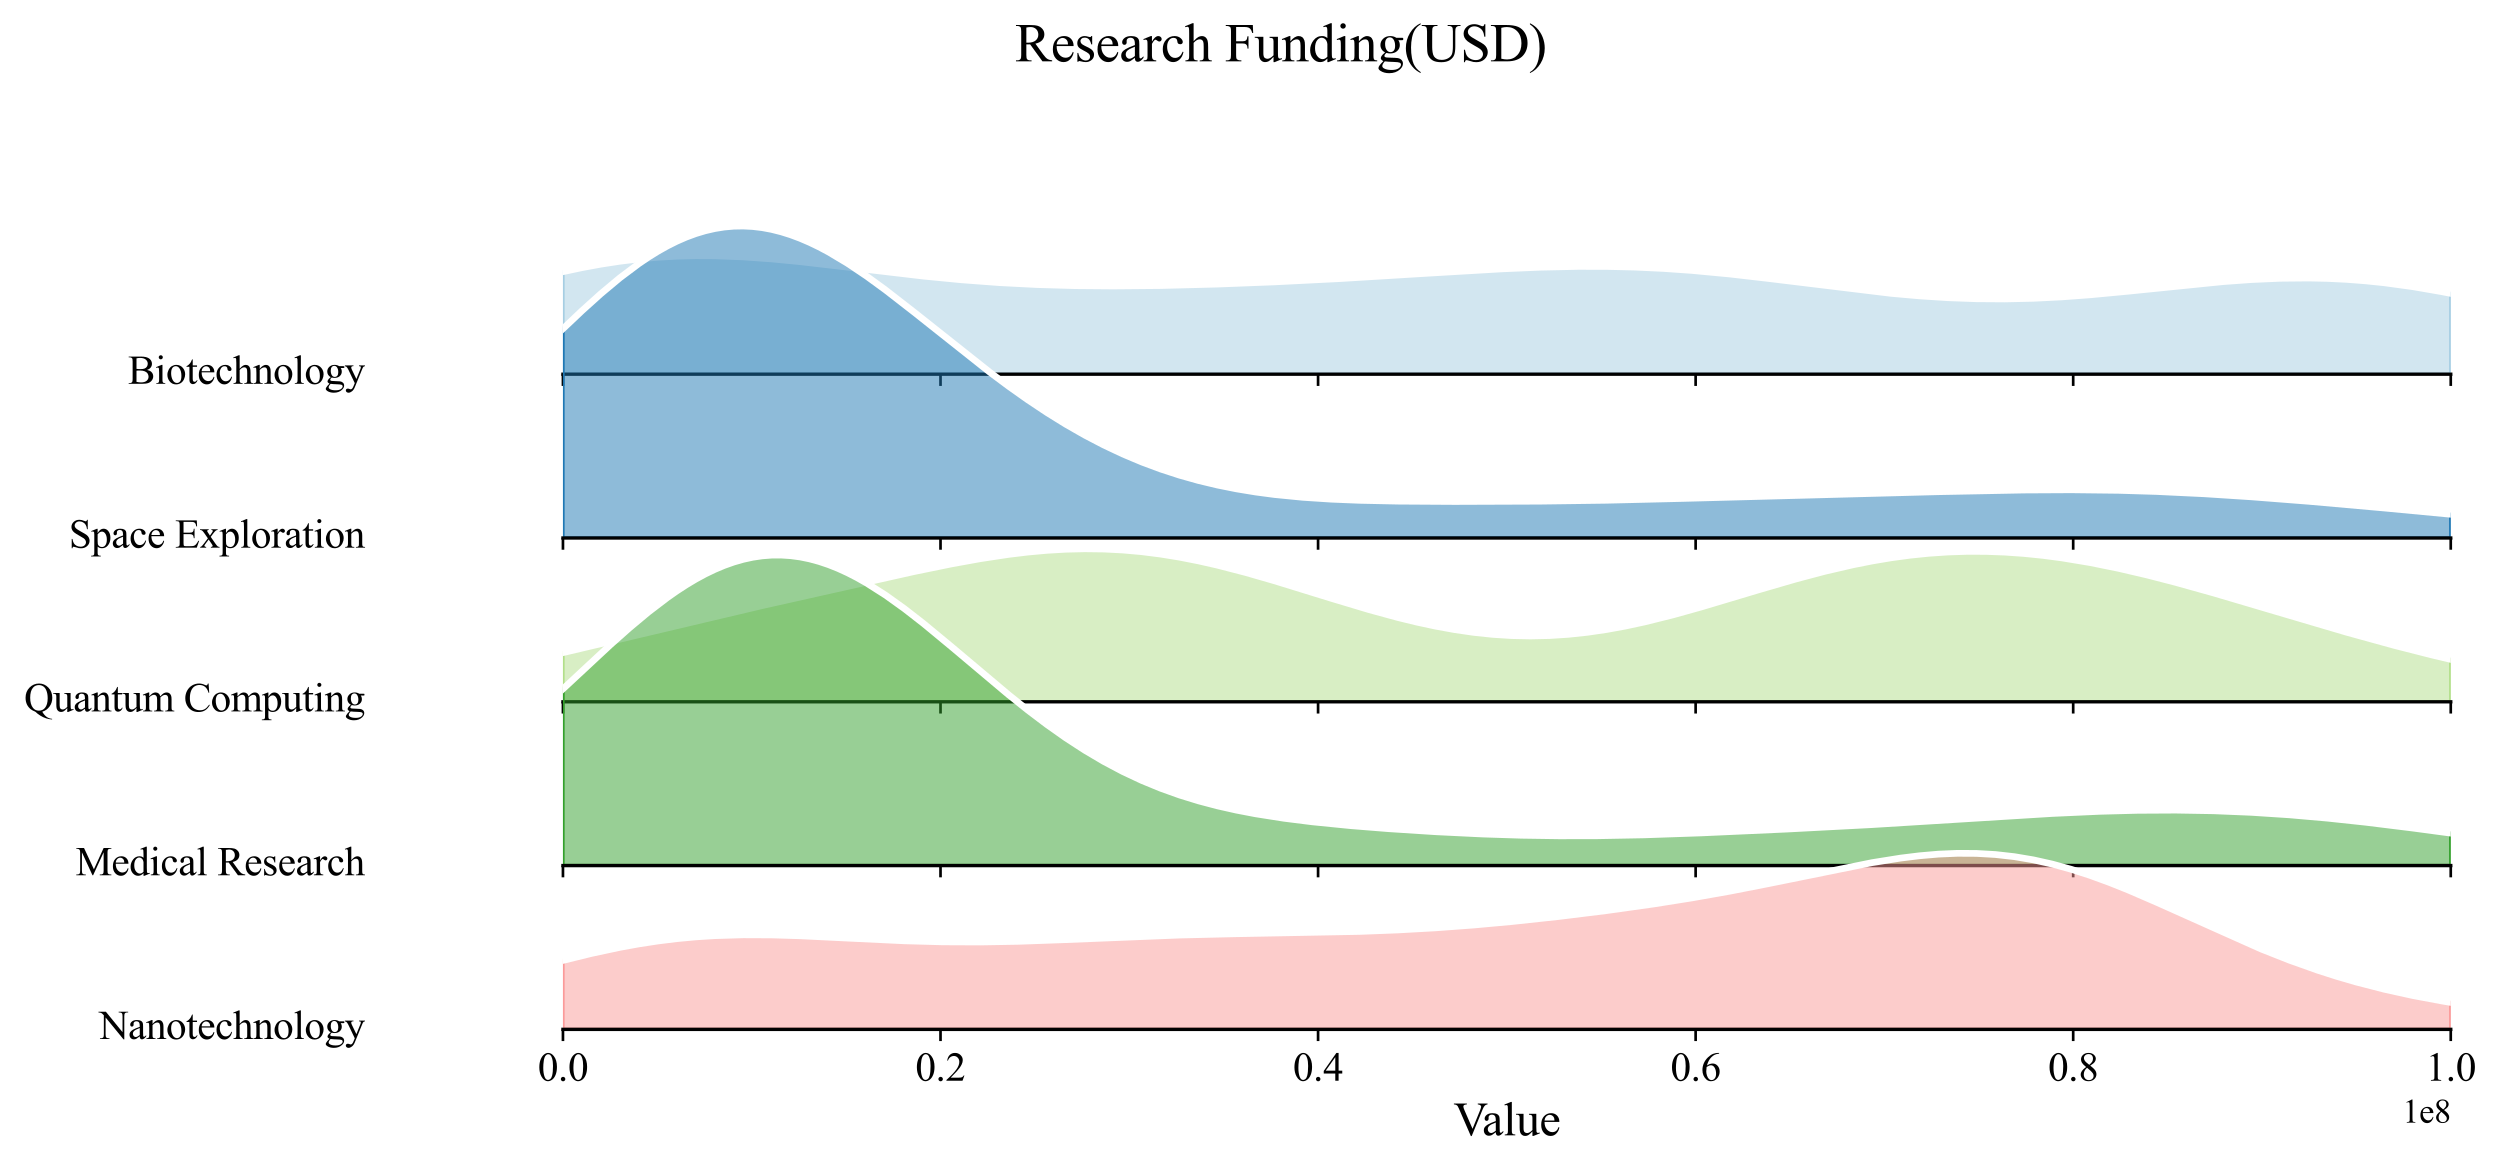 <?xml version="1.0" encoding="utf-8" standalone="no"?>
<!DOCTYPE svg PUBLIC "-//W3C//DTD SVG 1.1//EN"
  "http://www.w3.org/Graphics/SVG/1.1/DTD/svg11.dtd">
<svg xmlns:xlink="http://www.w3.org/1999/xlink" width="746.189pt" height="349.055pt" viewBox="0 0 746.189 349.055" xmlns="http://www.w3.org/2000/svg" version="1.1">
 <defs>
  <style type="text/css">*{stroke-linejoin: round; stroke-linecap: butt}</style>
 </defs>
 <g id="figure_1">
  <g id="patch_1">
   <path d="M 0 349.055 
L 746.189 349.055 
L 746.189 0 
L 0 0 
z
" style="fill: #ffffff"/>
  </g>
  <g id="axes_1">
   <g id="patch_2">
    <path d="M 168.029 111.693 
L 731.489 111.693 
L 731.489 13.92 
L 168.029 13.92 
L 168.029 111.693 
z
" style="fill: none; opacity: 0"/>
   </g>
   <g id="FillBetweenPolyCollection_1">
    <defs>
     <path id="m9bb0b57075" d="M 168.029 -267.961 
L 168.029 -237.362 
L 170.861 -237.362 
L 173.692 -237.362 
L 176.524 -237.362 
L 179.355 -237.362 
L 182.187 -237.362 
L 185.018 -237.362 
L 187.85 -237.362 
L 190.681 -237.362 
L 193.513 -237.362 
L 196.344 -237.362 
L 199.175 -237.362 
L 202.007 -237.362 
L 204.838 -237.362 
L 207.67 -237.362 
L 210.501 -237.362 
L 213.333 -237.362 
L 216.164 -237.362 
L 218.996 -237.362 
L 221.827 -237.362 
L 224.659 -237.362 
L 227.49 -237.362 
L 230.322 -237.362 
L 233.153 -237.362 
L 235.984 -237.362 
L 238.816 -237.362 
L 241.647 -237.362 
L 244.479 -237.362 
L 247.31 -237.362 
L 250.142 -237.362 
L 252.973 -237.362 
L 255.805 -237.362 
L 258.636 -237.362 
L 261.468 -237.362 
L 264.299 -237.362 
L 267.13 -237.362 
L 269.962 -237.362 
L 272.793 -237.362 
L 275.625 -237.362 
L 278.456 -237.362 
L 281.288 -237.362 
L 284.119 -237.362 
L 286.951 -237.362 
L 289.782 -237.362 
L 292.614 -237.362 
L 295.445 -237.362 
L 298.276 -237.362 
L 301.108 -237.362 
L 303.939 -237.362 
L 306.771 -237.362 
L 309.602 -237.362 
L 312.434 -237.362 
L 315.265 -237.362 
L 318.097 -237.362 
L 320.928 -237.362 
L 323.76 -237.362 
L 326.591 -237.362 
L 329.422 -237.362 
L 332.254 -237.362 
L 335.085 -237.362 
L 337.917 -237.362 
L 340.748 -237.362 
L 343.58 -237.362 
L 346.411 -237.362 
L 349.243 -237.362 
L 352.074 -237.362 
L 354.906 -237.362 
L 357.737 -237.362 
L 360.568 -237.362 
L 363.4 -237.362 
L 366.231 -237.362 
L 369.063 -237.362 
L 371.894 -237.362 
L 374.726 -237.362 
L 377.557 -237.362 
L 380.389 -237.362 
L 383.22 -237.362 
L 386.052 -237.362 
L 388.883 -237.362 
L 391.714 -237.362 
L 394.546 -237.362 
L 397.377 -237.362 
L 400.209 -237.362 
L 403.04 -237.362 
L 405.872 -237.362 
L 408.703 -237.362 
L 411.535 -237.362 
L 414.366 -237.362 
L 417.198 -237.362 
L 420.029 -237.362 
L 422.86 -237.362 
L 425.692 -237.362 
L 428.523 -237.362 
L 431.355 -237.362 
L 434.186 -237.362 
L 437.018 -237.362 
L 439.849 -237.362 
L 442.681 -237.362 
L 445.512 -237.362 
L 448.344 -237.362 
L 451.175 -237.362 
L 454.006 -237.362 
L 456.838 -237.362 
L 459.669 -237.362 
L 462.501 -237.362 
L 465.332 -237.362 
L 468.164 -237.362 
L 470.995 -237.362 
L 473.827 -237.362 
L 476.658 -237.362 
L 479.49 -237.362 
L 482.321 -237.362 
L 485.152 -237.362 
L 487.984 -237.362 
L 490.815 -237.362 
L 493.647 -237.362 
L 496.478 -237.362 
L 499.31 -237.362 
L 502.141 -237.362 
L 504.973 -237.362 
L 507.804 -237.362 
L 510.636 -237.362 
L 513.467 -237.362 
L 516.298 -237.362 
L 519.13 -237.362 
L 521.961 -237.362 
L 524.793 -237.362 
L 527.624 -237.362 
L 530.456 -237.362 
L 533.287 -237.362 
L 536.119 -237.362 
L 538.95 -237.362 
L 541.782 -237.362 
L 544.613 -237.362 
L 547.444 -237.362 
L 550.276 -237.362 
L 553.107 -237.362 
L 555.939 -237.362 
L 558.77 -237.362 
L 561.602 -237.362 
L 564.433 -237.362 
L 567.265 -237.362 
L 570.096 -237.362 
L 572.928 -237.362 
L 575.759 -237.362 
L 578.59 -237.362 
L 581.422 -237.362 
L 584.253 -237.362 
L 587.085 -237.362 
L 589.916 -237.362 
L 592.748 -237.362 
L 595.579 -237.362 
L 598.411 -237.362 
L 601.242 -237.362 
L 604.074 -237.362 
L 606.905 -237.362 
L 609.736 -237.362 
L 612.568 -237.362 
L 615.399 -237.362 
L 618.231 -237.362 
L 621.062 -237.362 
L 623.894 -237.362 
L 626.725 -237.362 
L 629.557 -237.362 
L 632.388 -237.362 
L 635.22 -237.362 
L 638.051 -237.362 
L 640.882 -237.362 
L 643.714 -237.362 
L 646.545 -237.362 
L 649.377 -237.362 
L 652.208 -237.362 
L 655.04 -237.362 
L 657.871 -237.362 
L 660.703 -237.362 
L 663.534 -237.362 
L 666.366 -237.362 
L 669.197 -237.362 
L 672.028 -237.362 
L 674.86 -237.362 
L 677.691 -237.362 
L 680.523 -237.362 
L 683.354 -237.362 
L 686.186 -237.362 
L 689.017 -237.362 
L 691.849 -237.362 
L 694.68 -237.362 
L 697.512 -237.362 
L 700.343 -237.362 
L 703.174 -237.362 
L 706.006 -237.362 
L 708.837 -237.362 
L 711.669 -237.362 
L 714.5 -237.362 
L 717.332 -237.362 
L 720.163 -237.362 
L 722.995 -237.362 
L 725.826 -237.362 
L 728.658 -237.362 
L 731.489 -237.362 
L 731.489 -261.477 
L 731.489 -261.477 
L 728.658 -262.026 
L 725.826 -262.547 
L 722.995 -263.036 
L 720.163 -263.493 
L 717.332 -263.916 
L 714.5 -264.303 
L 711.669 -264.654 
L 708.837 -264.967 
L 706.006 -265.242 
L 703.174 -265.478 
L 700.343 -265.674 
L 697.512 -265.832 
L 694.68 -265.951 
L 691.849 -266.032 
L 689.017 -266.075 
L 686.186 -266.081 
L 683.354 -266.052 
L 680.523 -265.989 
L 677.691 -265.894 
L 674.86 -265.768 
L 672.028 -265.613 
L 669.197 -265.432 
L 666.366 -265.227 
L 663.534 -265.001 
L 660.703 -264.755 
L 657.871 -264.493 
L 655.04 -264.217 
L 652.208 -263.93 
L 649.377 -263.636 
L 646.545 -263.336 
L 643.714 -263.033 
L 640.882 -262.731 
L 638.051 -262.431 
L 635.22 -262.138 
L 632.388 -261.852 
L 629.557 -261.577 
L 626.725 -261.316 
L 623.894 -261.069 
L 621.062 -260.84 
L 618.231 -260.63 
L 615.399 -260.442 
L 612.568 -260.275 
L 609.736 -260.133 
L 606.905 -260.016 
L 604.074 -259.925 
L 601.242 -259.862 
L 598.411 -259.825 
L 595.579 -259.817 
L 592.748 -259.837 
L 589.916 -259.885 
L 587.085 -259.962 
L 584.253 -260.066 
L 581.422 -260.197 
L 578.59 -260.354 
L 575.759 -260.536 
L 572.928 -260.743 
L 570.096 -260.973 
L 567.265 -261.224 
L 564.433 -261.495 
L 561.602 -261.785 
L 558.77 -262.091 
L 555.939 -262.411 
L 553.107 -262.745 
L 550.276 -263.089 
L 547.444 -263.441 
L 544.613 -263.8 
L 541.782 -264.163 
L 538.95 -264.528 
L 536.119 -264.893 
L 533.287 -265.256 
L 530.456 -265.615 
L 527.624 -265.967 
L 524.793 -266.31 
L 521.961 -266.644 
L 519.13 -266.966 
L 516.298 -267.273 
L 513.467 -267.566 
L 510.636 -267.842 
L 507.804 -268.1 
L 504.973 -268.339 
L 502.141 -268.558 
L 499.31 -268.757 
L 496.478 -268.933 
L 493.647 -269.088 
L 490.815 -269.221 
L 487.984 -269.332 
L 485.152 -269.42 
L 482.321 -269.486 
L 479.49 -269.531 
L 476.658 -269.554 
L 473.827 -269.557 
L 470.995 -269.539 
L 468.164 -269.503 
L 465.332 -269.45 
L 462.501 -269.379 
L 459.669 -269.292 
L 456.838 -269.191 
L 454.006 -269.076 
L 451.175 -268.95 
L 448.344 -268.813 
L 445.512 -268.666 
L 442.681 -268.511 
L 439.849 -268.349 
L 437.018 -268.181 
L 434.186 -268.009 
L 431.355 -267.833 
L 428.523 -267.655 
L 425.692 -267.476 
L 422.86 -267.296 
L 420.029 -267.116 
L 417.198 -266.938 
L 414.366 -266.761 
L 411.535 -266.586 
L 408.703 -266.414 
L 405.872 -266.246 
L 403.04 -266.081 
L 400.209 -265.921 
L 397.377 -265.764 
L 394.546 -265.612 
L 391.714 -265.464 
L 388.883 -265.321 
L 386.052 -265.183 
L 383.22 -265.05 
L 380.389 -264.922 
L 377.557 -264.799 
L 374.726 -264.681 
L 371.894 -264.568 
L 369.063 -264.461 
L 366.231 -264.359 
L 363.4 -264.263 
L 360.568 -264.174 
L 357.737 -264.09 
L 354.906 -264.013 
L 352.074 -263.944 
L 349.243 -263.882 
L 346.411 -263.827 
L 343.58 -263.782 
L 340.748 -263.745 
L 337.917 -263.718 
L 335.085 -263.701 
L 332.254 -263.695 
L 329.422 -263.701 
L 326.591 -263.719 
L 323.76 -263.75 
L 320.928 -263.794 
L 318.097 -263.852 
L 315.265 -263.926 
L 312.434 -264.014 
L 309.602 -264.118 
L 306.771 -264.238 
L 303.939 -264.375 
L 301.108 -264.529 
L 298.276 -264.699 
L 295.445 -264.887 
L 292.614 -265.091 
L 289.782 -265.312 
L 286.951 -265.549 
L 284.119 -265.801 
L 281.288 -266.069 
L 278.456 -266.351 
L 275.625 -266.646 
L 272.793 -266.954 
L 269.962 -267.272 
L 267.13 -267.599 
L 264.299 -267.934 
L 261.468 -268.275 
L 258.636 -268.62 
L 255.805 -268.967 
L 252.973 -269.314 
L 250.142 -269.658 
L 247.31 -269.996 
L 244.479 -270.327 
L 241.647 -270.648 
L 238.816 -270.956 
L 235.984 -271.248 
L 233.153 -271.521 
L 230.322 -271.774 
L 227.49 -272.002 
L 224.659 -272.204 
L 221.827 -272.377 
L 218.996 -272.519 
L 216.164 -272.626 
L 213.333 -272.698 
L 210.501 -272.731 
L 207.67 -272.724 
L 204.838 -272.675 
L 202.007 -272.584 
L 199.175 -272.448 
L 196.344 -272.266 
L 193.513 -272.039 
L 190.681 -271.766 
L 187.85 -271.446 
L 185.018 -271.08 
L 182.187 -270.668 
L 179.355 -270.211 
L 176.524 -269.711 
L 173.692 -269.168 
L 170.861 -268.584 
L 168.029 -267.961 
z
" style="stroke: #a6cee3"/>
    </defs>
    <g clip-path="url(#p59a167928d)">
     <use xlink:href="#m9bb0b57075" x="0" y="349.055" style="fill: #a6cee3; fill-opacity: 0.5; stroke: #a6cee3"/>
    </g>
   </g>
   <g id="matplotlib.axis_1">
    <g id="xtick_1">
     <g id="line2d_1">
      <defs>
       <path id="m7ef2e5bead" d="M 0 0 
L 0 3.5 
" style="stroke: #000000; stroke-width: 0.8"/>
      </defs>
      <g>
       <use xlink:href="#m7ef2e5bead" x="168.029" y="111.693" style="stroke: #000000; stroke-width: 0.8"/>
      </g>
     </g>
    </g>
    <g id="xtick_2">
     <g id="line2d_2">
      <g>
       <use xlink:href="#m7ef2e5bead" x="280.721" y="111.693" style="stroke: #000000; stroke-width: 0.8"/>
      </g>
     </g>
    </g>
    <g id="xtick_3">
     <g id="line2d_3">
      <g>
       <use xlink:href="#m7ef2e5bead" x="393.413" y="111.693" style="stroke: #000000; stroke-width: 0.8"/>
      </g>
     </g>
    </g>
    <g id="xtick_4">
     <g id="line2d_4">
      <g>
       <use xlink:href="#m7ef2e5bead" x="506.105" y="111.693" style="stroke: #000000; stroke-width: 0.8"/>
      </g>
     </g>
    </g>
    <g id="xtick_5">
     <g id="line2d_5">
      <g>
       <use xlink:href="#m7ef2e5bead" x="618.797" y="111.693" style="stroke: #000000; stroke-width: 0.8"/>
      </g>
     </g>
    </g>
    <g id="xtick_6">
     <g id="line2d_6">
      <g>
       <use xlink:href="#m7ef2e5bead" x="731.489" y="111.693" style="stroke: #000000; stroke-width: 0.8"/>
      </g>
     </g>
    </g>
   </g>
   <g id="matplotlib.axis_2"/>
   <g id="line2d_7">
    <path d="M 168.029 81.094 
L 173.692 79.887 
L 179.355 78.844 
L 185.018 77.976 
L 190.681 77.29 
L 196.344 76.789 
L 202.007 76.472 
L 207.67 76.331 
L 213.333 76.358 
L 221.827 76.678 
L 230.322 77.282 
L 238.816 78.1 
L 252.973 79.742 
L 275.625 82.409 
L 286.951 83.507 
L 298.276 84.356 
L 309.602 84.937 
L 320.928 85.261 
L 332.254 85.36 
L 346.411 85.228 
L 363.4 84.792 
L 380.389 84.134 
L 400.209 83.135 
L 425.692 81.579 
L 448.344 80.243 
L 459.669 79.763 
L 470.995 79.516 
L 479.49 79.525 
L 487.984 79.724 
L 496.478 80.122 
L 504.973 80.716 
L 516.298 81.782 
L 527.624 83.089 
L 564.433 87.56 
L 572.928 88.312 
L 581.422 88.859 
L 589.916 89.17 
L 598.411 89.23 
L 606.905 89.039 
L 615.399 88.614 
L 623.894 87.986 
L 635.22 86.918 
L 663.534 84.055 
L 672.028 83.442 
L 680.523 83.066 
L 689.017 82.981 
L 694.68 83.104 
L 700.343 83.381 
L 706.006 83.814 
L 711.669 84.401 
L 720.163 85.562 
L 728.658 87.029 
L 731.489 87.578 
L 731.489 87.578 
" clip-path="url(#p59a167928d)" style="fill: none; stroke: #ffffff; stroke-width: 2; stroke-linecap: square"/>
   </g>
   <g id="line2d_8">
    <path d="M 168.029 111.693 
L 731.489 111.693 
" style="fill: none; stroke: #000000; stroke-linecap: square"/>
   </g>
   <g id="text_1">
    <g id="patch_3">
     <path d="M 34.247 121.114 
L 112.826 121.114 
L 112.826 102.272 
L 34.247 102.272 
z
" style="fill: #ffffff; opacity: 0.5"/>
    </g>
    <!-- Biotechnology -->
    <g transform="translate(38.207 114.565) scale(0.12 -0.12)">
     <defs>
      <path id="TimesNewRomanPSMT-42" d="M 2956 2163 
Q 3397 2069 3616 1863 
Q 3919 1575 3919 1159 
Q 3919 844 3719 555 
Q 3519 266 3170 133 
Q 2822 0 2106 0 
L 106 0 
L 106 116 
L 266 116 
Q 531 116 647 284 
Q 719 394 719 750 
L 719 3488 
Q 719 3881 628 3984 
Q 506 4122 266 4122 
L 106 4122 
L 106 4238 
L 1938 4238 
Q 2450 4238 2759 4163 
Q 3228 4050 3475 3764 
Q 3722 3478 3722 3106 
Q 3722 2788 3528 2536 
Q 3334 2284 2956 2163 
z
M 1319 2331 
Q 1434 2309 1582 2298 
Q 1731 2288 1909 2288 
Q 2366 2288 2595 2386 
Q 2825 2484 2947 2687 
Q 3069 2891 3069 3131 
Q 3069 3503 2766 3765 
Q 2463 4028 1881 4028 
Q 1569 4028 1319 3959 
L 1319 2331 
z
M 1319 306 
Q 1681 222 2034 222 
Q 2600 222 2897 476 
Q 3194 731 3194 1106 
Q 3194 1353 3059 1581 
Q 2925 1809 2622 1940 
Q 2319 2072 1872 2072 
Q 1678 2072 1540 2065 
Q 1403 2059 1319 2044 
L 1319 306 
z
" transform="scale(0.016)"/>
      <path id="TimesNewRomanPSMT-69" d="M 928 4444 
Q 1059 4444 1151 4351 
Q 1244 4259 1244 4128 
Q 1244 3997 1151 3903 
Q 1059 3809 928 3809 
Q 797 3809 703 3903 
Q 609 3997 609 4128 
Q 609 4259 701 4351 
Q 794 4444 928 4444 
z
M 1188 2947 
L 1188 647 
Q 1188 378 1227 289 
Q 1266 200 1342 156 
Q 1419 113 1622 113 
L 1622 0 
L 231 0 
L 231 113 
Q 441 113 512 153 
Q 584 194 626 287 
Q 669 381 669 647 
L 669 1750 
Q 669 2216 641 2353 
Q 619 2453 572 2492 
Q 525 2531 444 2531 
Q 356 2531 231 2484 
L 188 2597 
L 1050 2947 
L 1188 2947 
z
" transform="scale(0.016)"/>
      <path id="TimesNewRomanPSMT-6f" d="M 1600 2947 
Q 2250 2947 2644 2453 
Q 2978 2031 2978 1484 
Q 2978 1100 2793 706 
Q 2609 313 2286 112 
Q 1963 -88 1566 -88 
Q 919 -88 538 428 
Q 216 863 216 1403 
Q 216 1797 411 2186 
Q 606 2575 925 2761 
Q 1244 2947 1600 2947 
z
M 1503 2744 
Q 1338 2744 1170 2645 
Q 1003 2547 900 2300 
Q 797 2053 797 1666 
Q 797 1041 1045 587 
Q 1294 134 1700 134 
Q 2003 134 2200 384 
Q 2397 634 2397 1244 
Q 2397 2006 2069 2444 
Q 1847 2744 1503 2744 
z
" transform="scale(0.016)"/>
      <path id="TimesNewRomanPSMT-74" d="M 1031 3803 
L 1031 2863 
L 1700 2863 
L 1700 2644 
L 1031 2644 
L 1031 788 
Q 1031 509 1111 412 
Q 1191 316 1316 316 
Q 1419 316 1516 380 
Q 1613 444 1666 569 
L 1788 569 
Q 1678 263 1478 108 
Q 1278 -47 1066 -47 
Q 922 -47 784 33 
Q 647 113 581 261 
Q 516 409 516 719 
L 516 2644 
L 63 2644 
L 63 2747 
Q 234 2816 414 2980 
Q 594 3144 734 3369 
Q 806 3488 934 3803 
L 1031 3803 
z
" transform="scale(0.016)"/>
      <path id="TimesNewRomanPSMT-65" d="M 681 1784 
Q 678 1147 991 784 
Q 1303 422 1725 422 
Q 2006 422 2214 576 
Q 2422 731 2563 1106 
L 2659 1044 
Q 2594 616 2278 264 
Q 1963 -88 1488 -88 
Q 972 -88 605 314 
Q 238 716 238 1394 
Q 238 2128 614 2539 
Q 991 2950 1559 2950 
Q 2041 2950 2350 2633 
Q 2659 2316 2659 1784 
L 681 1784 
z
M 681 1966 
L 2006 1966 
Q 1991 2241 1941 2353 
Q 1863 2528 1708 2628 
Q 1553 2728 1384 2728 
Q 1125 2728 920 2526 
Q 716 2325 681 1966 
z
" transform="scale(0.016)"/>
      <path id="TimesNewRomanPSMT-63" d="M 2631 1088 
Q 2516 522 2178 217 
Q 1841 -88 1431 -88 
Q 944 -88 581 321 
Q 219 731 219 1428 
Q 219 2103 620 2525 
Q 1022 2947 1584 2947 
Q 2006 2947 2278 2723 
Q 2550 2500 2550 2259 
Q 2550 2141 2473 2067 
Q 2397 1994 2259 1994 
Q 2075 1994 1981 2113 
Q 1928 2178 1911 2362 
Q 1894 2547 1784 2644 
Q 1675 2738 1481 2738 
Q 1169 2738 978 2506 
Q 725 2200 725 1697 
Q 725 1184 976 792 
Q 1228 400 1656 400 
Q 1963 400 2206 609 
Q 2378 753 2541 1131 
L 2631 1088 
z
" transform="scale(0.016)"/>
      <path id="TimesNewRomanPSMT-68" d="M 1041 4444 
L 1041 2350 
Q 1388 2731 1591 2839 
Q 1794 2947 1997 2947 
Q 2241 2947 2416 2812 
Q 2591 2678 2675 2391 
Q 2734 2191 2734 1659 
L 2734 647 
Q 2734 375 2778 275 
Q 2809 200 2884 156 
Q 2959 113 3159 113 
L 3159 0 
L 1753 0 
L 1753 113 
L 1819 113 
Q 2019 113 2097 173 
Q 2175 234 2206 353 
Q 2216 403 2216 647 
L 2216 1659 
Q 2216 2128 2167 2275 
Q 2119 2422 2012 2495 
Q 1906 2569 1756 2569 
Q 1603 2569 1437 2487 
Q 1272 2406 1041 2159 
L 1041 647 
Q 1041 353 1073 281 
Q 1106 209 1195 161 
Q 1284 113 1503 113 
L 1503 0 
L 84 0 
L 84 113 
Q 275 113 384 172 
Q 447 203 484 290 
Q 522 378 522 647 
L 522 3238 
Q 522 3728 498 3840 
Q 475 3953 426 3993 
Q 378 4034 297 4034 
Q 231 4034 84 3984 
L 41 4094 
L 897 4444 
L 1041 4444 
z
" transform="scale(0.016)"/>
      <path id="TimesNewRomanPSMT-6e" d="M 1034 2341 
Q 1538 2947 1994 2947 
Q 2228 2947 2397 2830 
Q 2566 2713 2666 2444 
Q 2734 2256 2734 1869 
L 2734 647 
Q 2734 375 2778 278 
Q 2813 200 2889 156 
Q 2966 113 3172 113 
L 3172 0 
L 1756 0 
L 1756 113 
L 1816 113 
Q 2016 113 2095 173 
Q 2175 234 2206 353 
Q 2219 400 2219 647 
L 2219 1819 
Q 2219 2209 2117 2386 
Q 2016 2563 1775 2563 
Q 1403 2563 1034 2156 
L 1034 647 
Q 1034 356 1069 288 
Q 1113 197 1189 155 
Q 1266 113 1500 113 
L 1500 0 
L 84 0 
L 84 113 
L 147 113 
Q 366 113 442 223 
Q 519 334 519 647 
L 519 1709 
Q 519 2225 495 2337 
Q 472 2450 423 2490 
Q 375 2531 294 2531 
Q 206 2531 84 2484 
L 38 2597 
L 900 2947 
L 1034 2947 
L 1034 2341 
z
" transform="scale(0.016)"/>
      <path id="TimesNewRomanPSMT-6c" d="M 1184 4444 
L 1184 647 
Q 1184 378 1223 290 
Q 1263 203 1344 158 
Q 1425 113 1647 113 
L 1647 0 
L 244 0 
L 244 113 
Q 441 113 512 153 
Q 584 194 625 287 
Q 666 381 666 647 
L 666 3247 
Q 666 3731 644 3842 
Q 622 3953 573 3993 
Q 525 4034 450 4034 
Q 369 4034 244 3984 
L 191 4094 
L 1044 4444 
L 1184 4444 
z
" transform="scale(0.016)"/>
      <path id="TimesNewRomanPSMT-67" d="M 966 1044 
Q 703 1172 562 1401 
Q 422 1631 422 1909 
Q 422 2334 742 2640 
Q 1063 2947 1563 2947 
Q 1972 2947 2272 2747 
L 2878 2747 
Q 3013 2747 3034 2739 
Q 3056 2731 3066 2713 
Q 3084 2684 3084 2613 
Q 3084 2531 3069 2500 
Q 3059 2484 3036 2475 
Q 3013 2466 2878 2466 
L 2506 2466 
Q 2681 2241 2681 1891 
Q 2681 1491 2375 1206 
Q 2069 922 1553 922 
Q 1341 922 1119 984 
Q 981 866 932 777 
Q 884 688 884 625 
Q 884 572 936 522 
Q 988 472 1138 450 
Q 1225 438 1575 428 
Q 2219 413 2409 384 
Q 2700 344 2873 169 
Q 3047 -6 3047 -263 
Q 3047 -616 2716 -925 
Q 2228 -1381 1444 -1381 
Q 841 -1381 425 -1109 
Q 191 -953 191 -784 
Q 191 -709 225 -634 
Q 278 -519 444 -313 
Q 466 -284 763 25 
Q 600 122 533 198 
Q 466 275 466 372 
Q 466 481 555 628 
Q 644 775 966 1044 
z
M 1509 2797 
Q 1278 2797 1122 2612 
Q 966 2428 966 2047 
Q 966 1553 1178 1281 
Q 1341 1075 1591 1075 
Q 1828 1075 1981 1253 
Q 2134 1431 2134 1813 
Q 2134 2309 1919 2591 
Q 1759 2797 1509 2797 
z
M 934 0 
Q 788 -159 713 -296 
Q 638 -434 638 -550 
Q 638 -700 819 -813 
Q 1131 -1006 1722 -1006 
Q 2284 -1006 2551 -807 
Q 2819 -609 2819 -384 
Q 2819 -222 2659 -153 
Q 2497 -84 2016 -72 
Q 1313 -53 934 0 
z
" transform="scale(0.016)"/>
      <path id="TimesNewRomanPSMT-79" d="M 38 2863 
L 1372 2863 
L 1372 2747 
L 1306 2747 
Q 1166 2747 1095 2686 
Q 1025 2625 1025 2534 
Q 1025 2413 1128 2197 
L 1825 753 
L 2466 2334 
Q 2519 2463 2519 2588 
Q 2519 2644 2497 2672 
Q 2472 2706 2419 2726 
Q 2366 2747 2231 2747 
L 2231 2863 
L 3163 2863 
L 3163 2747 
Q 3047 2734 2984 2696 
Q 2922 2659 2847 2556 
Q 2819 2513 2741 2316 
L 1575 -541 
Q 1406 -956 1132 -1168 
Q 859 -1381 606 -1381 
Q 422 -1381 303 -1275 
Q 184 -1169 184 -1031 
Q 184 -900 270 -820 
Q 356 -741 506 -741 
Q 609 -741 788 -809 
Q 913 -856 944 -856 
Q 1038 -856 1148 -759 
Q 1259 -663 1372 -384 
L 1575 113 
L 547 2272 
Q 500 2369 397 2513 
Q 319 2622 269 2659 
Q 197 2709 38 2747 
L 38 2863 
z
" transform="scale(0.016)"/>
     </defs>
     <use xlink:href="#TimesNewRomanPSMT-42"/>
     <use xlink:href="#TimesNewRomanPSMT-69" transform="translate(66.699 0)"/>
     <use xlink:href="#TimesNewRomanPSMT-6f" transform="translate(94.482 0)"/>
     <use xlink:href="#TimesNewRomanPSMT-74" transform="translate(144.482 0)"/>
     <use xlink:href="#TimesNewRomanPSMT-65" transform="translate(172.266 0)"/>
     <use xlink:href="#TimesNewRomanPSMT-63" transform="translate(216.65 0)"/>
     <use xlink:href="#TimesNewRomanPSMT-68" transform="translate(261.035 0)"/>
     <use xlink:href="#TimesNewRomanPSMT-6e" transform="translate(311.035 0)"/>
     <use xlink:href="#TimesNewRomanPSMT-6f" transform="translate(361.035 0)"/>
     <use xlink:href="#TimesNewRomanPSMT-6c" transform="translate(411.035 0)"/>
     <use xlink:href="#TimesNewRomanPSMT-6f" transform="translate(438.818 0)"/>
     <use xlink:href="#TimesNewRomanPSMT-67" transform="translate(488.818 0)"/>
     <use xlink:href="#TimesNewRomanPSMT-79" transform="translate(538.818 0)"/>
    </g>
   </g>
  </g>
  <g id="axes_2">
   <g id="patch_4">
    <path d="M 168.029 160.58 
L 731.489 160.58 
L 731.489 62.807 
L 168.029 62.807 
L 168.029 160.58 
z
" style="fill: none; opacity: 0"/>
   </g>
   <g id="FillBetweenPolyCollection_2">
    <defs>
     <path id="m0d7be09bc1" d="M 168.029 -250.925 
L 168.029 -188.475 
L 170.861 -188.475 
L 173.692 -188.475 
L 176.524 -188.475 
L 179.355 -188.475 
L 182.187 -188.475 
L 185.018 -188.475 
L 187.85 -188.475 
L 190.681 -188.475 
L 193.513 -188.475 
L 196.344 -188.475 
L 199.175 -188.475 
L 202.007 -188.475 
L 204.838 -188.475 
L 207.67 -188.475 
L 210.501 -188.475 
L 213.333 -188.475 
L 216.164 -188.475 
L 218.996 -188.475 
L 221.827 -188.475 
L 224.659 -188.475 
L 227.49 -188.475 
L 230.322 -188.475 
L 233.153 -188.475 
L 235.984 -188.475 
L 238.816 -188.475 
L 241.647 -188.475 
L 244.479 -188.475 
L 247.31 -188.475 
L 250.142 -188.475 
L 252.973 -188.475 
L 255.805 -188.475 
L 258.636 -188.475 
L 261.468 -188.475 
L 264.299 -188.475 
L 267.13 -188.475 
L 269.962 -188.475 
L 272.793 -188.475 
L 275.625 -188.475 
L 278.456 -188.475 
L 281.288 -188.475 
L 284.119 -188.475 
L 286.951 -188.475 
L 289.782 -188.475 
L 292.614 -188.475 
L 295.445 -188.475 
L 298.276 -188.475 
L 301.108 -188.475 
L 303.939 -188.475 
L 306.771 -188.475 
L 309.602 -188.475 
L 312.434 -188.475 
L 315.265 -188.475 
L 318.097 -188.475 
L 320.928 -188.475 
L 323.76 -188.475 
L 326.591 -188.475 
L 329.422 -188.475 
L 332.254 -188.475 
L 335.085 -188.475 
L 337.917 -188.475 
L 340.748 -188.475 
L 343.58 -188.475 
L 346.411 -188.475 
L 349.243 -188.475 
L 352.074 -188.475 
L 354.906 -188.475 
L 357.737 -188.475 
L 360.568 -188.475 
L 363.4 -188.475 
L 366.231 -188.475 
L 369.063 -188.475 
L 371.894 -188.475 
L 374.726 -188.475 
L 377.557 -188.475 
L 380.389 -188.475 
L 383.22 -188.475 
L 386.052 -188.475 
L 388.883 -188.475 
L 391.714 -188.475 
L 394.546 -188.475 
L 397.377 -188.475 
L 400.209 -188.475 
L 403.04 -188.475 
L 405.872 -188.475 
L 408.703 -188.475 
L 411.535 -188.475 
L 414.366 -188.475 
L 417.198 -188.475 
L 420.029 -188.475 
L 422.86 -188.475 
L 425.692 -188.475 
L 428.523 -188.475 
L 431.355 -188.475 
L 434.186 -188.475 
L 437.018 -188.475 
L 439.849 -188.475 
L 442.681 -188.475 
L 445.512 -188.475 
L 448.344 -188.475 
L 451.175 -188.475 
L 454.006 -188.475 
L 456.838 -188.475 
L 459.669 -188.475 
L 462.501 -188.475 
L 465.332 -188.475 
L 468.164 -188.475 
L 470.995 -188.475 
L 473.827 -188.475 
L 476.658 -188.475 
L 479.49 -188.475 
L 482.321 -188.475 
L 485.152 -188.475 
L 487.984 -188.475 
L 490.815 -188.475 
L 493.647 -188.475 
L 496.478 -188.475 
L 499.31 -188.475 
L 502.141 -188.475 
L 504.973 -188.475 
L 507.804 -188.475 
L 510.636 -188.475 
L 513.467 -188.475 
L 516.298 -188.475 
L 519.13 -188.475 
L 521.961 -188.475 
L 524.793 -188.475 
L 527.624 -188.475 
L 530.456 -188.475 
L 533.287 -188.475 
L 536.119 -188.475 
L 538.95 -188.475 
L 541.782 -188.475 
L 544.613 -188.475 
L 547.444 -188.475 
L 550.276 -188.475 
L 553.107 -188.475 
L 555.939 -188.475 
L 558.77 -188.475 
L 561.602 -188.475 
L 564.433 -188.475 
L 567.265 -188.475 
L 570.096 -188.475 
L 572.928 -188.475 
L 575.759 -188.475 
L 578.59 -188.475 
L 581.422 -188.475 
L 584.253 -188.475 
L 587.085 -188.475 
L 589.916 -188.475 
L 592.748 -188.475 
L 595.579 -188.475 
L 598.411 -188.475 
L 601.242 -188.475 
L 604.074 -188.475 
L 606.905 -188.475 
L 609.736 -188.475 
L 612.568 -188.475 
L 615.399 -188.475 
L 618.231 -188.475 
L 621.062 -188.475 
L 623.894 -188.475 
L 626.725 -188.475 
L 629.557 -188.475 
L 632.388 -188.475 
L 635.22 -188.475 
L 638.051 -188.475 
L 640.882 -188.475 
L 643.714 -188.475 
L 646.545 -188.475 
L 649.377 -188.475 
L 652.208 -188.475 
L 655.04 -188.475 
L 657.871 -188.475 
L 660.703 -188.475 
L 663.534 -188.475 
L 666.366 -188.475 
L 669.197 -188.475 
L 672.028 -188.475 
L 674.86 -188.475 
L 677.691 -188.475 
L 680.523 -188.475 
L 683.354 -188.475 
L 686.186 -188.475 
L 689.017 -188.475 
L 691.849 -188.475 
L 694.68 -188.475 
L 697.512 -188.475 
L 700.343 -188.475 
L 703.174 -188.475 
L 706.006 -188.475 
L 708.837 -188.475 
L 711.669 -188.475 
L 714.5 -188.475 
L 717.332 -188.475 
L 720.163 -188.475 
L 722.995 -188.475 
L 725.826 -188.475 
L 728.658 -188.475 
L 731.489 -188.475 
L 731.489 -195.553 
L 731.489 -195.553 
L 728.658 -195.824 
L 725.826 -196.093 
L 722.995 -196.362 
L 720.163 -196.631 
L 717.332 -196.897 
L 714.5 -197.163 
L 711.669 -197.426 
L 708.837 -197.687 
L 706.006 -197.946 
L 703.174 -198.203 
L 700.343 -198.456 
L 697.512 -198.707 
L 694.68 -198.953 
L 691.849 -199.197 
L 689.017 -199.436 
L 686.186 -199.671 
L 683.354 -199.901 
L 680.523 -200.125 
L 677.691 -200.344 
L 674.86 -200.557 
L 672.028 -200.764 
L 669.197 -200.963 
L 666.366 -201.155 
L 663.534 -201.339 
L 660.703 -201.514 
L 657.871 -201.68 
L 655.04 -201.836 
L 652.208 -201.983 
L 649.377 -202.119 
L 646.545 -202.244 
L 643.714 -202.358 
L 640.882 -202.46 
L 638.051 -202.551 
L 635.22 -202.631 
L 632.388 -202.699 
L 629.557 -202.755 
L 626.725 -202.8 
L 623.894 -202.834 
L 621.062 -202.857 
L 618.231 -202.87 
L 615.399 -202.872 
L 612.568 -202.866 
L 609.736 -202.85 
L 606.905 -202.826 
L 604.074 -202.795 
L 601.242 -202.758 
L 598.411 -202.714 
L 595.579 -202.665 
L 592.748 -202.611 
L 589.916 -202.553 
L 587.085 -202.493 
L 584.253 -202.429 
L 581.422 -202.364 
L 578.59 -202.297 
L 575.759 -202.228 
L 572.928 -202.159 
L 570.096 -202.089 
L 567.265 -202.019 
L 564.433 -201.949 
L 561.602 -201.879 
L 558.77 -201.808 
L 555.939 -201.738 
L 553.107 -201.667 
L 550.276 -201.596 
L 547.444 -201.524 
L 544.613 -201.452 
L 541.782 -201.379 
L 538.95 -201.306 
L 536.119 -201.231 
L 533.287 -201.155 
L 530.456 -201.079 
L 527.624 -201.001 
L 524.793 -200.922 
L 521.961 -200.842 
L 519.13 -200.762 
L 516.298 -200.681 
L 513.467 -200.599 
L 510.636 -200.518 
L 507.804 -200.437 
L 504.973 -200.357 
L 502.141 -200.279 
L 499.31 -200.201 
L 496.478 -200.126 
L 493.647 -200.053 
L 490.815 -199.984 
L 487.984 -199.917 
L 485.152 -199.854 
L 482.321 -199.794 
L 479.49 -199.739 
L 476.658 -199.687 
L 473.827 -199.64 
L 470.995 -199.597 
L 468.164 -199.558 
L 465.332 -199.523 
L 462.501 -199.493 
L 459.669 -199.466 
L 456.838 -199.443 
L 454.006 -199.423 
L 451.175 -199.407 
L 448.344 -199.393 
L 445.512 -199.383 
L 442.681 -199.375 
L 439.849 -199.371 
L 437.018 -199.369 
L 434.186 -199.37 
L 431.355 -199.375 
L 428.523 -199.384 
L 425.692 -199.398 
L 422.86 -199.417 
L 420.029 -199.443 
L 417.198 -199.477 
L 414.366 -199.519 
L 411.535 -199.572 
L 408.703 -199.637 
L 405.872 -199.717 
L 403.04 -199.813 
L 400.209 -199.927 
L 397.377 -200.062 
L 394.546 -200.221 
L 391.714 -200.405 
L 388.883 -200.618 
L 386.052 -200.862 
L 383.22 -201.141 
L 380.389 -201.456 
L 377.557 -201.81 
L 374.726 -202.207 
L 371.894 -202.649 
L 369.063 -203.139 
L 366.231 -203.679 
L 363.4 -204.272 
L 360.568 -204.92 
L 357.737 -205.626 
L 354.906 -206.391 
L 352.074 -207.218 
L 349.243 -208.108 
L 346.411 -209.064 
L 343.58 -210.086 
L 340.748 -211.176 
L 337.917 -212.336 
L 335.085 -213.565 
L 332.254 -214.865 
L 329.422 -216.237 
L 326.591 -217.679 
L 323.76 -219.193 
L 320.928 -220.777 
L 318.097 -222.431 
L 315.265 -224.154 
L 312.434 -225.943 
L 309.602 -227.798 
L 306.771 -229.715 
L 303.939 -231.692 
L 301.108 -233.725 
L 298.276 -235.809 
L 295.445 -237.941 
L 292.614 -240.114 
L 289.782 -242.323 
L 286.951 -244.561 
L 284.119 -246.82 
L 281.288 -249.094 
L 278.456 -251.373 
L 275.625 -253.648 
L 272.793 -255.91 
L 269.962 -258.148 
L 267.13 -260.351 
L 264.299 -262.508 
L 261.468 -264.608 
L 258.636 -266.638 
L 255.805 -268.588 
L 252.973 -270.444 
L 250.142 -272.196 
L 247.31 -273.83 
L 244.479 -275.336 
L 241.647 -276.704 
L 238.816 -277.921 
L 235.984 -278.978 
L 233.153 -279.868 
L 230.322 -280.58 
L 227.49 -281.109 
L 224.659 -281.448 
L 221.827 -281.593 
L 218.996 -281.54 
L 216.164 -281.287 
L 213.333 -280.833 
L 210.501 -280.18 
L 207.67 -279.329 
L 204.838 -278.284 
L 202.007 -277.05 
L 199.175 -275.634 
L 196.344 -274.042 
L 193.513 -272.285 
L 190.681 -270.371 
L 187.85 -268.312 
L 185.018 -266.12 
L 182.187 -263.808 
L 179.355 -261.389 
L 176.524 -258.877 
L 173.692 -256.286 
L 170.861 -253.631 
L 168.029 -250.925 
z
" style="stroke: #1f78b4"/>
    </defs>
    <g clip-path="url(#ped04f8caa4)">
     <use xlink:href="#m0d7be09bc1" x="0" y="349.055" style="fill: #1f78b4; fill-opacity: 0.5; stroke: #1f78b4"/>
    </g>
   </g>
   <g id="matplotlib.axis_3">
    <g id="xtick_7">
     <g id="line2d_9">
      <g>
       <use xlink:href="#m7ef2e5bead" x="168.029" y="160.58" style="stroke: #000000; stroke-width: 0.8"/>
      </g>
     </g>
    </g>
    <g id="xtick_8">
     <g id="line2d_10">
      <g>
       <use xlink:href="#m7ef2e5bead" x="280.721" y="160.58" style="stroke: #000000; stroke-width: 0.8"/>
      </g>
     </g>
    </g>
    <g id="xtick_9">
     <g id="line2d_11">
      <g>
       <use xlink:href="#m7ef2e5bead" x="393.413" y="160.58" style="stroke: #000000; stroke-width: 0.8"/>
      </g>
     </g>
    </g>
    <g id="xtick_10">
     <g id="line2d_12">
      <g>
       <use xlink:href="#m7ef2e5bead" x="506.105" y="160.58" style="stroke: #000000; stroke-width: 0.8"/>
      </g>
     </g>
    </g>
    <g id="xtick_11">
     <g id="line2d_13">
      <g>
       <use xlink:href="#m7ef2e5bead" x="618.797" y="160.58" style="stroke: #000000; stroke-width: 0.8"/>
      </g>
     </g>
    </g>
    <g id="xtick_12">
     <g id="line2d_14">
      <g>
       <use xlink:href="#m7ef2e5bead" x="731.489" y="160.58" style="stroke: #000000; stroke-width: 0.8"/>
      </g>
     </g>
    </g>
   </g>
   <g id="matplotlib.axis_4"/>
   <g id="line2d_15">
    <path d="M 168.029 98.13 
L 173.692 92.769 
L 179.355 87.666 
L 185.018 82.935 
L 190.681 78.684 
L 193.513 76.771 
L 196.344 75.013 
L 199.175 73.422 
L 202.007 72.005 
L 204.838 70.771 
L 207.67 69.726 
L 210.501 68.875 
L 213.333 68.222 
L 216.164 67.768 
L 218.996 67.516 
L 221.827 67.463 
L 224.659 67.607 
L 227.49 67.946 
L 230.322 68.475 
L 233.153 69.188 
L 235.984 70.077 
L 238.816 71.135 
L 241.647 72.352 
L 244.479 73.719 
L 247.31 75.225 
L 252.973 78.611 
L 258.636 82.417 
L 264.299 86.547 
L 272.793 93.145 
L 295.445 111.115 
L 301.108 115.331 
L 306.771 119.34 
L 312.434 123.112 
L 318.097 126.624 
L 323.76 129.863 
L 329.422 132.819 
L 335.085 135.49 
L 340.748 137.879 
L 346.411 139.991 
L 352.074 141.837 
L 357.737 143.43 
L 363.4 144.783 
L 369.063 145.916 
L 374.726 146.848 
L 380.389 147.6 
L 388.883 148.437 
L 397.377 148.993 
L 405.872 149.338 
L 417.198 149.579 
L 434.186 149.685 
L 459.669 149.589 
L 479.49 149.317 
L 502.141 148.777 
L 578.59 146.759 
L 604.074 146.26 
L 618.231 146.186 
L 632.388 146.356 
L 643.714 146.698 
L 657.871 147.375 
L 672.028 148.291 
L 689.017 149.619 
L 711.669 151.629 
L 731.489 153.502 
L 731.489 153.502 
" clip-path="url(#ped04f8caa4)" style="fill: none; stroke: #ffffff; stroke-width: 2; stroke-linecap: square"/>
   </g>
   <g id="line2d_16">
    <path d="M 168.029 160.58 
L 731.489 160.58 
" style="fill: none; stroke: #000000; stroke-linecap: square"/>
   </g>
   <g id="text_2">
    <g id="patch_5">
     <path d="M 16.599 169.99 
L 112.826 169.99 
L 112.826 151.17 
L 16.599 151.17 
z
" style="fill: #ffffff; opacity: 0.5"/>
    </g>
    <!-- Space Exploration -->
    <g transform="translate(20.559 163.463) scale(0.12 -0.12)">
     <defs>
      <path id="TimesNewRomanPSMT-53" d="M 2934 4334 
L 2934 2869 
L 2819 2869 
Q 2763 3291 2617 3541 
Q 2472 3791 2203 3937 
Q 1934 4084 1647 4084 
Q 1322 4084 1109 3886 
Q 897 3688 897 3434 
Q 897 3241 1031 3081 
Q 1225 2847 1953 2456 
Q 2547 2138 2764 1967 
Q 2981 1797 3098 1565 
Q 3216 1334 3216 1081 
Q 3216 600 2842 251 
Q 2469 -97 1881 -97 
Q 1697 -97 1534 -69 
Q 1438 -53 1133 45 
Q 828 144 747 144 
Q 669 144 623 97 
Q 578 50 556 -97 
L 441 -97 
L 441 1356 
L 556 1356 
Q 638 900 775 673 
Q 913 447 1195 297 
Q 1478 147 1816 147 
Q 2206 147 2432 353 
Q 2659 559 2659 841 
Q 2659 997 2573 1156 
Q 2488 1316 2306 1453 
Q 2184 1547 1640 1851 
Q 1097 2156 867 2337 
Q 638 2519 519 2737 
Q 400 2956 400 3219 
Q 400 3675 750 4004 
Q 1100 4334 1641 4334 
Q 1978 4334 2356 4169 
Q 2531 4091 2603 4091 
Q 2684 4091 2736 4139 
Q 2788 4188 2819 4334 
L 2934 4334 
z
" transform="scale(0.016)"/>
      <path id="TimesNewRomanPSMT-70" d="M -6 2578 
L 875 2934 
L 994 2934 
L 994 2266 
Q 1216 2644 1439 2795 
Q 1663 2947 1909 2947 
Q 2341 2947 2628 2609 
Q 2981 2197 2981 1534 
Q 2981 794 2556 309 
Q 2206 -88 1675 -88 
Q 1444 -88 1275 -22 
Q 1150 25 994 166 
L 994 -706 
Q 994 -1000 1030 -1079 
Q 1066 -1159 1155 -1206 
Q 1244 -1253 1478 -1253 
L 1478 -1369 
L -22 -1369 
L -22 -1253 
L 56 -1253 
Q 228 -1256 350 -1188 
Q 409 -1153 442 -1076 
Q 475 -1000 475 -688 
L 475 2019 
Q 475 2297 450 2372 
Q 425 2447 370 2484 
Q 316 2522 222 2522 
Q 147 2522 31 2478 
L -6 2578 
z
M 994 2081 
L 994 1013 
Q 994 666 1022 556 
Q 1066 375 1236 237 
Q 1406 100 1666 100 
Q 1978 100 2172 344 
Q 2425 663 2425 1241 
Q 2425 1897 2138 2250 
Q 1938 2494 1663 2494 
Q 1513 2494 1366 2419 
Q 1253 2363 994 2081 
z
" transform="scale(0.016)"/>
      <path id="TimesNewRomanPSMT-61" d="M 1822 413 
Q 1381 72 1269 19 
Q 1100 -59 909 -59 
Q 613 -59 420 144 
Q 228 347 228 678 
Q 228 888 322 1041 
Q 450 1253 767 1440 
Q 1084 1628 1822 1897 
L 1822 2009 
Q 1822 2438 1686 2597 
Q 1550 2756 1291 2756 
Q 1094 2756 978 2650 
Q 859 2544 859 2406 
L 866 2225 
Q 866 2081 792 2003 
Q 719 1925 600 1925 
Q 484 1925 411 2006 
Q 338 2088 338 2228 
Q 338 2497 613 2722 
Q 888 2947 1384 2947 
Q 1766 2947 2009 2819 
Q 2194 2722 2281 2516 
Q 2338 2381 2338 1966 
L 2338 994 
Q 2338 584 2353 492 
Q 2369 400 2405 369 
Q 2441 338 2488 338 
Q 2538 338 2575 359 
Q 2641 400 2828 588 
L 2828 413 
Q 2478 -56 2159 -56 
Q 2006 -56 1915 50 
Q 1825 156 1822 413 
z
M 1822 616 
L 1822 1706 
Q 1350 1519 1213 1441 
Q 966 1303 859 1153 
Q 753 1003 753 825 
Q 753 600 887 451 
Q 1022 303 1197 303 
Q 1434 303 1822 616 
z
" transform="scale(0.016)"/>
      <path id="TimesNewRomanPSMT-20" transform="scale(0.016)"/>
      <path id="TimesNewRomanPSMT-45" d="M 1338 4006 
L 1338 2331 
L 2269 2331 
Q 2631 2331 2753 2441 
Q 2916 2584 2934 2947 
L 3050 2947 
L 3050 1472 
L 2934 1472 
Q 2891 1781 2847 1869 
Q 2791 1978 2662 2040 
Q 2534 2103 2269 2103 
L 1338 2103 
L 1338 706 
Q 1338 425 1363 364 
Q 1388 303 1450 267 
Q 1513 231 1688 231 
L 2406 231 
Q 2766 231 2928 281 
Q 3091 331 3241 478 
Q 3434 672 3638 1063 
L 3763 1063 
L 3397 0 
L 131 0 
L 131 116 
L 281 116 
Q 431 116 566 188 
Q 666 238 702 338 
Q 738 438 738 747 
L 738 3500 
Q 738 3903 656 3997 
Q 544 4122 281 4122 
L 131 4122 
L 131 4238 
L 3397 4238 
L 3444 3309 
L 3322 3309 
Q 3256 3644 3176 3769 
Q 3097 3894 2941 3959 
Q 2816 4006 2500 4006 
L 1338 4006 
z
" transform="scale(0.016)"/>
      <path id="TimesNewRomanPSMT-78" d="M 84 2863 
L 1431 2863 
L 1431 2747 
Q 1303 2747 1251 2703 
Q 1200 2659 1200 2588 
Q 1200 2513 1309 2356 
Q 1344 2306 1413 2200 
L 1616 1875 
L 1850 2200 
Q 2075 2509 2075 2591 
Q 2075 2656 2022 2701 
Q 1969 2747 1850 2747 
L 1850 2863 
L 2819 2863 
L 2819 2747 
Q 2666 2738 2553 2663 
Q 2400 2556 2134 2200 
L 1744 1678 
L 2456 653 
Q 2719 275 2831 198 
Q 2944 122 3122 113 
L 3122 0 
L 1772 0 
L 1772 113 
Q 1913 113 1991 175 
Q 2050 219 2050 291 
Q 2050 363 1850 653 
L 1431 1266 
L 972 653 
Q 759 369 759 316 
Q 759 241 829 180 
Q 900 119 1041 113 
L 1041 0 
L 106 0 
L 106 113 
Q 219 128 303 191 
Q 422 281 703 653 
L 1303 1450 
L 759 2238 
Q 528 2575 401 2661 
Q 275 2747 84 2747 
L 84 2863 
z
" transform="scale(0.016)"/>
      <path id="TimesNewRomanPSMT-72" d="M 1038 2947 
L 1038 2303 
Q 1397 2947 1775 2947 
Q 1947 2947 2059 2842 
Q 2172 2738 2172 2600 
Q 2172 2478 2090 2393 
Q 2009 2309 1897 2309 
Q 1788 2309 1652 2417 
Q 1516 2525 1450 2525 
Q 1394 2525 1328 2463 
Q 1188 2334 1038 2041 
L 1038 669 
Q 1038 431 1097 309 
Q 1138 225 1241 169 
Q 1344 113 1538 113 
L 1538 0 
L 72 0 
L 72 113 
Q 291 113 397 181 
Q 475 231 506 341 
Q 522 394 522 644 
L 522 1753 
Q 522 2253 501 2348 
Q 481 2444 426 2487 
Q 372 2531 291 2531 
Q 194 2531 72 2484 
L 41 2597 
L 906 2947 
L 1038 2947 
z
" transform="scale(0.016)"/>
     </defs>
     <use xlink:href="#TimesNewRomanPSMT-53"/>
     <use xlink:href="#TimesNewRomanPSMT-70" transform="translate(55.615 0)"/>
     <use xlink:href="#TimesNewRomanPSMT-61" transform="translate(105.615 0)"/>
     <use xlink:href="#TimesNewRomanPSMT-63" transform="translate(150 0)"/>
     <use xlink:href="#TimesNewRomanPSMT-65" transform="translate(194.385 0)"/>
     <use xlink:href="#TimesNewRomanPSMT-20" transform="translate(238.77 0)"/>
     <use xlink:href="#TimesNewRomanPSMT-45" transform="translate(263.77 0)"/>
     <use xlink:href="#TimesNewRomanPSMT-78" transform="translate(324.854 0)"/>
     <use xlink:href="#TimesNewRomanPSMT-70" transform="translate(374.854 0)"/>
     <use xlink:href="#TimesNewRomanPSMT-6c" transform="translate(424.854 0)"/>
     <use xlink:href="#TimesNewRomanPSMT-6f" transform="translate(452.637 0)"/>
     <use xlink:href="#TimesNewRomanPSMT-72" transform="translate(502.637 0)"/>
     <use xlink:href="#TimesNewRomanPSMT-61" transform="translate(535.938 0)"/>
     <use xlink:href="#TimesNewRomanPSMT-74" transform="translate(580.322 0)"/>
     <use xlink:href="#TimesNewRomanPSMT-69" transform="translate(608.105 0)"/>
     <use xlink:href="#TimesNewRomanPSMT-6f" transform="translate(635.889 0)"/>
     <use xlink:href="#TimesNewRomanPSMT-6e" transform="translate(685.889 0)"/>
    </g>
   </g>
  </g>
  <g id="axes_3">
   <g id="patch_6">
    <path d="M 168.029 209.467 
L 731.489 209.467 
L 731.489 111.693 
L 168.029 111.693 
L 168.029 209.467 
z
" style="fill: none; opacity: 0"/>
   </g>
   <g id="FillBetweenPolyCollection_3">
    <defs>
     <path id="m921f8dfd39" d="M 168.029 -154.254 
L 168.029 -139.589 
L 170.861 -139.589 
L 173.692 -139.589 
L 176.524 -139.589 
L 179.355 -139.589 
L 182.187 -139.589 
L 185.018 -139.589 
L 187.85 -139.589 
L 190.681 -139.589 
L 193.513 -139.589 
L 196.344 -139.589 
L 199.175 -139.589 
L 202.007 -139.589 
L 204.838 -139.589 
L 207.67 -139.589 
L 210.501 -139.589 
L 213.333 -139.589 
L 216.164 -139.589 
L 218.996 -139.589 
L 221.827 -139.589 
L 224.659 -139.589 
L 227.49 -139.589 
L 230.322 -139.589 
L 233.153 -139.589 
L 235.984 -139.589 
L 238.816 -139.589 
L 241.647 -139.589 
L 244.479 -139.589 
L 247.31 -139.589 
L 250.142 -139.589 
L 252.973 -139.589 
L 255.805 -139.589 
L 258.636 -139.589 
L 261.468 -139.589 
L 264.299 -139.589 
L 267.13 -139.589 
L 269.962 -139.589 
L 272.793 -139.589 
L 275.625 -139.589 
L 278.456 -139.589 
L 281.288 -139.589 
L 284.119 -139.589 
L 286.951 -139.589 
L 289.782 -139.589 
L 292.614 -139.589 
L 295.445 -139.589 
L 298.276 -139.589 
L 301.108 -139.589 
L 303.939 -139.589 
L 306.771 -139.589 
L 309.602 -139.589 
L 312.434 -139.589 
L 315.265 -139.589 
L 318.097 -139.589 
L 320.928 -139.589 
L 323.76 -139.589 
L 326.591 -139.589 
L 329.422 -139.589 
L 332.254 -139.589 
L 335.085 -139.589 
L 337.917 -139.589 
L 340.748 -139.589 
L 343.58 -139.589 
L 346.411 -139.589 
L 349.243 -139.589 
L 352.074 -139.589 
L 354.906 -139.589 
L 357.737 -139.589 
L 360.568 -139.589 
L 363.4 -139.589 
L 366.231 -139.589 
L 369.063 -139.589 
L 371.894 -139.589 
L 374.726 -139.589 
L 377.557 -139.589 
L 380.389 -139.589 
L 383.22 -139.589 
L 386.052 -139.589 
L 388.883 -139.589 
L 391.714 -139.589 
L 394.546 -139.589 
L 397.377 -139.589 
L 400.209 -139.589 
L 403.04 -139.589 
L 405.872 -139.589 
L 408.703 -139.589 
L 411.535 -139.589 
L 414.366 -139.589 
L 417.198 -139.589 
L 420.029 -139.589 
L 422.86 -139.589 
L 425.692 -139.589 
L 428.523 -139.589 
L 431.355 -139.589 
L 434.186 -139.589 
L 437.018 -139.589 
L 439.849 -139.589 
L 442.681 -139.589 
L 445.512 -139.589 
L 448.344 -139.589 
L 451.175 -139.589 
L 454.006 -139.589 
L 456.838 -139.589 
L 459.669 -139.589 
L 462.501 -139.589 
L 465.332 -139.589 
L 468.164 -139.589 
L 470.995 -139.589 
L 473.827 -139.589 
L 476.658 -139.589 
L 479.49 -139.589 
L 482.321 -139.589 
L 485.152 -139.589 
L 487.984 -139.589 
L 490.815 -139.589 
L 493.647 -139.589 
L 496.478 -139.589 
L 499.31 -139.589 
L 502.141 -139.589 
L 504.973 -139.589 
L 507.804 -139.589 
L 510.636 -139.589 
L 513.467 -139.589 
L 516.298 -139.589 
L 519.13 -139.589 
L 521.961 -139.589 
L 524.793 -139.589 
L 527.624 -139.589 
L 530.456 -139.589 
L 533.287 -139.589 
L 536.119 -139.589 
L 538.95 -139.589 
L 541.782 -139.589 
L 544.613 -139.589 
L 547.444 -139.589 
L 550.276 -139.589 
L 553.107 -139.589 
L 555.939 -139.589 
L 558.77 -139.589 
L 561.602 -139.589 
L 564.433 -139.589 
L 567.265 -139.589 
L 570.096 -139.589 
L 572.928 -139.589 
L 575.759 -139.589 
L 578.59 -139.589 
L 581.422 -139.589 
L 584.253 -139.589 
L 587.085 -139.589 
L 589.916 -139.589 
L 592.748 -139.589 
L 595.579 -139.589 
L 598.411 -139.589 
L 601.242 -139.589 
L 604.074 -139.589 
L 606.905 -139.589 
L 609.736 -139.589 
L 612.568 -139.589 
L 615.399 -139.589 
L 618.231 -139.589 
L 621.062 -139.589 
L 623.894 -139.589 
L 626.725 -139.589 
L 629.557 -139.589 
L 632.388 -139.589 
L 635.22 -139.589 
L 638.051 -139.589 
L 640.882 -139.589 
L 643.714 -139.589 
L 646.545 -139.589 
L 649.377 -139.589 
L 652.208 -139.589 
L 655.04 -139.589 
L 657.871 -139.589 
L 660.703 -139.589 
L 663.534 -139.589 
L 666.366 -139.589 
L 669.197 -139.589 
L 672.028 -139.589 
L 674.86 -139.589 
L 677.691 -139.589 
L 680.523 -139.589 
L 683.354 -139.589 
L 686.186 -139.589 
L 689.017 -139.589 
L 691.849 -139.589 
L 694.68 -139.589 
L 697.512 -139.589 
L 700.343 -139.589 
L 703.174 -139.589 
L 706.006 -139.589 
L 708.837 -139.589 
L 711.669 -139.589 
L 714.5 -139.589 
L 717.332 -139.589 
L 720.163 -139.589 
L 722.995 -139.589 
L 725.826 -139.589 
L 728.658 -139.589 
L 731.489 -139.589 
L 731.489 -152.23 
L 731.489 -152.23 
L 728.658 -152.894 
L 725.826 -153.576 
L 722.995 -154.273 
L 720.163 -154.986 
L 717.332 -155.715 
L 714.5 -156.458 
L 711.669 -157.215 
L 708.837 -157.985 
L 706.006 -158.767 
L 703.174 -159.561 
L 700.343 -160.365 
L 697.512 -161.179 
L 694.68 -162.001 
L 691.849 -162.831 
L 689.017 -163.666 
L 686.186 -164.507 
L 683.354 -165.352 
L 680.523 -166.199 
L 677.691 -167.046 
L 674.86 -167.894 
L 672.028 -168.739 
L 669.197 -169.581 
L 666.366 -170.418 
L 663.534 -171.248 
L 660.703 -172.069 
L 657.871 -172.88 
L 655.04 -173.679 
L 652.208 -174.464 
L 649.377 -175.233 
L 646.545 -175.985 
L 643.714 -176.717 
L 640.882 -177.427 
L 638.051 -178.114 
L 635.22 -178.776 
L 632.388 -179.41 
L 629.557 -180.015 
L 626.725 -180.59 
L 623.894 -181.131 
L 621.062 -181.638 
L 618.231 -182.109 
L 615.399 -182.542 
L 612.568 -182.935 
L 609.736 -183.287 
L 606.905 -183.597 
L 604.074 -183.863 
L 601.242 -184.084 
L 598.411 -184.259 
L 595.579 -184.387 
L 592.748 -184.468 
L 589.916 -184.499 
L 587.085 -184.481 
L 584.253 -184.414 
L 581.422 -184.297 
L 578.59 -184.131 
L 575.759 -183.915 
L 572.928 -183.65 
L 570.096 -183.336 
L 567.265 -182.974 
L 564.433 -182.565 
L 561.602 -182.111 
L 558.77 -181.612 
L 555.939 -181.071 
L 553.107 -180.489 
L 550.276 -179.868 
L 547.444 -179.211 
L 544.613 -178.519 
L 541.782 -177.796 
L 538.95 -177.045 
L 536.119 -176.269 
L 533.287 -175.47 
L 530.456 -174.653 
L 527.624 -173.82 
L 524.793 -172.977 
L 521.961 -172.125 
L 519.13 -171.27 
L 516.298 -170.415 
L 513.467 -169.565 
L 510.636 -168.723 
L 507.804 -167.894 
L 504.973 -167.082 
L 502.141 -166.29 
L 499.31 -165.524 
L 496.478 -164.785 
L 493.647 -164.08 
L 490.815 -163.41 
L 487.984 -162.78 
L 485.152 -162.193 
L 482.321 -161.652 
L 479.49 -161.16 
L 476.658 -160.719 
L 473.827 -160.331 
L 470.995 -160 
L 468.164 -159.726 
L 465.332 -159.511 
L 462.501 -159.356 
L 459.669 -159.262 
L 456.838 -159.229 
L 454.006 -159.258 
L 451.175 -159.348 
L 448.344 -159.499 
L 445.512 -159.71 
L 442.681 -159.98 
L 439.849 -160.307 
L 437.018 -160.691 
L 434.186 -161.129 
L 431.355 -161.619 
L 428.523 -162.158 
L 425.692 -162.744 
L 422.86 -163.373 
L 420.029 -164.044 
L 417.198 -164.753 
L 414.366 -165.496 
L 411.535 -166.269 
L 408.703 -167.07 
L 405.872 -167.894 
L 403.04 -168.737 
L 400.209 -169.596 
L 397.377 -170.467 
L 394.546 -171.345 
L 391.714 -172.227 
L 388.883 -173.108 
L 386.052 -173.984 
L 383.22 -174.852 
L 380.389 -175.706 
L 377.557 -176.545 
L 374.726 -177.362 
L 371.894 -178.156 
L 369.063 -178.921 
L 366.231 -179.656 
L 363.4 -180.356 
L 360.568 -181.018 
L 357.737 -181.64 
L 354.906 -182.219 
L 352.074 -182.752 
L 349.243 -183.237 
L 346.411 -183.673 
L 343.58 -184.058 
L 340.748 -184.391 
L 337.917 -184.67 
L 335.085 -184.896 
L 332.254 -185.067 
L 329.422 -185.184 
L 326.591 -185.247 
L 323.76 -185.257 
L 320.928 -185.215 
L 318.097 -185.122 
L 315.265 -184.979 
L 312.434 -184.788 
L 309.602 -184.552 
L 306.771 -184.272 
L 303.939 -183.951 
L 301.108 -183.591 
L 298.276 -183.195 
L 295.445 -182.765 
L 292.614 -182.305 
L 289.782 -181.817 
L 286.951 -181.304 
L 284.119 -180.768 
L 281.288 -180.213 
L 278.456 -179.64 
L 275.625 -179.053 
L 272.793 -178.453 
L 269.962 -177.843 
L 267.13 -177.224 
L 264.299 -176.599 
L 261.468 -175.968 
L 258.636 -175.334 
L 255.805 -174.697 
L 252.973 -174.059 
L 250.142 -173.42 
L 247.31 -172.78 
L 244.479 -172.14 
L 241.647 -171.5 
L 238.816 -170.86 
L 235.984 -170.22 
L 233.153 -169.58 
L 230.322 -168.94 
L 227.49 -168.298 
L 224.659 -167.655 
L 221.827 -167.011 
L 218.996 -166.364 
L 216.164 -165.714 
L 213.333 -165.061 
L 210.501 -164.405 
L 207.67 -163.745 
L 204.838 -163.082 
L 202.007 -162.414 
L 199.175 -161.743 
L 196.344 -161.068 
L 193.513 -160.39 
L 190.681 -159.709 
L 187.85 -159.026 
L 185.018 -158.342 
L 182.187 -157.656 
L 179.355 -156.971 
L 176.524 -156.287 
L 173.692 -155.605 
L 170.861 -154.927 
L 168.029 -154.254 
z
" style="stroke: #b2df8a"/>
    </defs>
    <g clip-path="url(#pc5bd4f11ef)">
     <use xlink:href="#m921f8dfd39" x="0" y="349.055" style="fill: #b2df8a; fill-opacity: 0.5; stroke: #b2df8a"/>
    </g>
   </g>
   <g id="matplotlib.axis_5">
    <g id="xtick_13">
     <g id="line2d_17">
      <g>
       <use xlink:href="#m7ef2e5bead" x="168.029" y="209.467" style="stroke: #000000; stroke-width: 0.8"/>
      </g>
     </g>
    </g>
    <g id="xtick_14">
     <g id="line2d_18">
      <g>
       <use xlink:href="#m7ef2e5bead" x="280.721" y="209.467" style="stroke: #000000; stroke-width: 0.8"/>
      </g>
     </g>
    </g>
    <g id="xtick_15">
     <g id="line2d_19">
      <g>
       <use xlink:href="#m7ef2e5bead" x="393.413" y="209.467" style="stroke: #000000; stroke-width: 0.8"/>
      </g>
     </g>
    </g>
    <g id="xtick_16">
     <g id="line2d_20">
      <g>
       <use xlink:href="#m7ef2e5bead" x="506.105" y="209.467" style="stroke: #000000; stroke-width: 0.8"/>
      </g>
     </g>
    </g>
    <g id="xtick_17">
     <g id="line2d_21">
      <g>
       <use xlink:href="#m7ef2e5bead" x="618.797" y="209.467" style="stroke: #000000; stroke-width: 0.8"/>
      </g>
     </g>
    </g>
    <g id="xtick_18">
     <g id="line2d_22">
      <g>
       <use xlink:href="#m7ef2e5bead" x="731.489" y="209.467" style="stroke: #000000; stroke-width: 0.8"/>
      </g>
     </g>
    </g>
   </g>
   <g id="matplotlib.axis_6"/>
   <g id="line2d_23">
    <path d="M 168.029 194.801 
L 227.49 180.757 
L 272.793 170.603 
L 284.119 168.287 
L 292.614 166.75 
L 301.108 165.464 
L 306.771 164.783 
L 312.434 164.267 
L 318.097 163.934 
L 323.76 163.798 
L 329.422 163.871 
L 335.085 164.16 
L 340.748 164.664 
L 346.411 165.382 
L 352.074 166.303 
L 357.737 167.415 
L 363.4 168.699 
L 371.894 170.9 
L 380.389 173.349 
L 397.377 178.588 
L 408.703 181.986 
L 417.198 184.303 
L 422.86 185.682 
L 428.523 186.898 
L 434.186 187.926 
L 439.849 188.748 
L 445.512 189.346 
L 451.175 189.708 
L 456.838 189.826 
L 462.501 189.699 
L 468.164 189.329 
L 473.827 188.724 
L 479.49 187.896 
L 485.152 186.862 
L 490.815 185.645 
L 499.31 183.532 
L 507.804 181.161 
L 524.793 176.079 
L 536.119 172.787 
L 544.613 170.536 
L 553.107 168.566 
L 558.77 167.443 
L 564.433 166.49 
L 570.096 165.72 
L 575.759 165.14 
L 581.422 164.758 
L 587.085 164.574 
L 592.748 164.588 
L 598.411 164.796 
L 604.074 165.192 
L 609.736 165.768 
L 615.399 166.514 
L 623.894 167.924 
L 632.388 169.645 
L 640.882 171.628 
L 649.377 173.822 
L 660.703 176.986 
L 677.691 182.009 
L 700.343 188.69 
L 714.5 192.597 
L 725.826 195.48 
L 731.489 196.825 
L 731.489 196.825 
" clip-path="url(#pc5bd4f11ef)" style="fill: none; stroke: #ffffff; stroke-width: 2; stroke-linecap: square"/>
   </g>
   <g id="line2d_24">
    <path d="M 168.029 209.467 
L 731.489 209.467 
" style="fill: none; stroke: #000000; stroke-linecap: square"/>
   </g>
   <g id="text_3">
    <g id="patch_7">
     <path d="M 3.24 218.888 
L 112.826 218.888 
L 112.826 200.046 
L 3.24 200.046 
z
" style="fill: #ffffff; opacity: 0.5"/>
    </g>
    <!-- Quantum Computing -->
    <g transform="translate(7.2 212.338) scale(0.12 -0.12)">
     <defs>
      <path id="TimesNewRomanPSMT-51" d="M 2819 -47 
Q 3138 -597 3508 -856 
Q 3878 -1116 4350 -1153 
L 4350 -1253 
Q 3919 -1238 3428 -1080 
Q 2938 -922 2498 -642 
Q 2059 -363 1741 -47 
Q 1291 134 1028 338 
Q 647 641 436 1083 
Q 225 1525 225 2128 
Q 225 3078 840 3706 
Q 1456 4334 2331 4334 
Q 3163 4334 3770 3704 
Q 4378 3075 4378 2116 
Q 4378 1338 3945 750 
Q 3513 163 2819 -47 
z
M 2294 4094 
Q 1725 4094 1378 3688 
Q 941 3178 941 2128 
Q 941 1100 1384 544 
Q 1728 116 2294 116 
Q 2881 116 3241 544 
Q 3663 1050 3663 2038 
Q 3663 2797 3431 3316 
Q 3253 3716 2958 3905 
Q 2663 4094 2294 4094 
z
" transform="scale(0.016)"/>
      <path id="TimesNewRomanPSMT-75" d="M 2709 2863 
L 2709 1128 
Q 2709 631 2732 520 
Q 2756 409 2807 365 
Q 2859 322 2928 322 
Q 3025 322 3147 375 
L 3191 266 
L 2334 -88 
L 2194 -88 
L 2194 519 
Q 1825 119 1631 15 
Q 1438 -88 1222 -88 
Q 981 -88 804 51 
Q 628 191 559 409 
Q 491 628 491 1028 
L 491 2306 
Q 491 2509 447 2587 
Q 403 2666 317 2708 
Q 231 2750 6 2747 
L 6 2863 
L 1009 2863 
L 1009 947 
Q 1009 547 1148 422 
Q 1288 297 1484 297 
Q 1619 297 1789 381 
Q 1959 466 2194 703 
L 2194 2325 
Q 2194 2569 2105 2655 
Q 2016 2741 1734 2747 
L 1734 2863 
L 2709 2863 
z
" transform="scale(0.016)"/>
      <path id="TimesNewRomanPSMT-6d" d="M 1050 2338 
Q 1363 2650 1419 2697 
Q 1559 2816 1721 2881 
Q 1884 2947 2044 2947 
Q 2313 2947 2506 2790 
Q 2700 2634 2766 2338 
Q 3088 2713 3309 2830 
Q 3531 2947 3766 2947 
Q 3994 2947 4170 2830 
Q 4347 2713 4450 2447 
Q 4519 2266 4519 1878 
L 4519 647 
Q 4519 378 4559 278 
Q 4591 209 4675 161 
Q 4759 113 4950 113 
L 4950 0 
L 3538 0 
L 3538 113 
L 3597 113 
Q 3781 113 3884 184 
Q 3956 234 3988 344 
Q 4000 397 4000 647 
L 4000 1878 
Q 4000 2228 3916 2372 
Q 3794 2572 3525 2572 
Q 3359 2572 3192 2489 
Q 3025 2406 2788 2181 
L 2781 2147 
L 2788 2013 
L 2788 647 
Q 2788 353 2820 281 
Q 2853 209 2943 161 
Q 3034 113 3253 113 
L 3253 0 
L 1806 0 
L 1806 113 
Q 2044 113 2133 169 
Q 2222 225 2256 338 
Q 2272 391 2272 647 
L 2272 1878 
Q 2272 2228 2169 2381 
Q 2031 2581 1784 2581 
Q 1616 2581 1450 2491 
Q 1191 2353 1050 2181 
L 1050 647 
Q 1050 366 1089 281 
Q 1128 197 1204 155 
Q 1281 113 1516 113 
L 1516 0 
L 100 0 
L 100 113 
Q 297 113 375 155 
Q 453 197 493 289 
Q 534 381 534 647 
L 534 1741 
Q 534 2213 506 2350 
Q 484 2453 437 2492 
Q 391 2531 309 2531 
Q 222 2531 100 2484 
L 53 2597 
L 916 2947 
L 1050 2947 
L 1050 2338 
z
" transform="scale(0.016)"/>
      <path id="TimesNewRomanPSMT-43" d="M 3853 4334 
L 3950 2894 
L 3853 2894 
Q 3659 3541 3300 3825 
Q 2941 4109 2438 4109 
Q 2016 4109 1675 3895 
Q 1334 3681 1139 3212 
Q 944 2744 944 2047 
Q 944 1472 1128 1050 
Q 1313 628 1683 403 
Q 2053 178 2528 178 
Q 2941 178 3256 354 
Q 3572 531 3950 1056 
L 4047 994 
Q 3728 428 3303 165 
Q 2878 -97 2294 -97 
Q 1241 -97 663 684 
Q 231 1266 231 2053 
Q 231 2688 515 3219 
Q 800 3750 1298 4042 
Q 1797 4334 2388 4334 
Q 2847 4334 3294 4109 
Q 3425 4041 3481 4041 
Q 3566 4041 3628 4100 
Q 3709 4184 3744 4334 
L 3853 4334 
z
" transform="scale(0.016)"/>
     </defs>
     <use xlink:href="#TimesNewRomanPSMT-51"/>
     <use xlink:href="#TimesNewRomanPSMT-75" transform="translate(72.217 0)"/>
     <use xlink:href="#TimesNewRomanPSMT-61" transform="translate(122.217 0)"/>
     <use xlink:href="#TimesNewRomanPSMT-6e" transform="translate(166.602 0)"/>
     <use xlink:href="#TimesNewRomanPSMT-74" transform="translate(216.602 0)"/>
     <use xlink:href="#TimesNewRomanPSMT-75" transform="translate(244.385 0)"/>
     <use xlink:href="#TimesNewRomanPSMT-6d" transform="translate(294.385 0)"/>
     <use xlink:href="#TimesNewRomanPSMT-20" transform="translate(372.168 0)"/>
     <use xlink:href="#TimesNewRomanPSMT-43" transform="translate(397.168 0)"/>
     <use xlink:href="#TimesNewRomanPSMT-6f" transform="translate(463.867 0)"/>
     <use xlink:href="#TimesNewRomanPSMT-6d" transform="translate(513.867 0)"/>
     <use xlink:href="#TimesNewRomanPSMT-70" transform="translate(591.65 0)"/>
     <use xlink:href="#TimesNewRomanPSMT-75" transform="translate(641.65 0)"/>
     <use xlink:href="#TimesNewRomanPSMT-74" transform="translate(691.65 0)"/>
     <use xlink:href="#TimesNewRomanPSMT-69" transform="translate(719.434 0)"/>
     <use xlink:href="#TimesNewRomanPSMT-6e" transform="translate(747.217 0)"/>
     <use xlink:href="#TimesNewRomanPSMT-67" transform="translate(797.217 0)"/>
    </g>
   </g>
  </g>
  <g id="axes_4">
   <g id="patch_8">
    <path d="M 168.029 258.353 
L 731.489 258.353 
L 731.489 160.58 
L 168.029 160.58 
L 168.029 258.353 
z
" style="fill: none; opacity: 0"/>
   </g>
   <g id="FillBetweenPolyCollection_4">
    <defs>
     <path id="m166df04782" d="M 168.029 -143.422 
L 168.029 -90.702 
L 170.861 -90.702 
L 173.692 -90.702 
L 176.524 -90.702 
L 179.355 -90.702 
L 182.187 -90.702 
L 185.018 -90.702 
L 187.85 -90.702 
L 190.681 -90.702 
L 193.513 -90.702 
L 196.344 -90.702 
L 199.175 -90.702 
L 202.007 -90.702 
L 204.838 -90.702 
L 207.67 -90.702 
L 210.501 -90.702 
L 213.333 -90.702 
L 216.164 -90.702 
L 218.996 -90.702 
L 221.827 -90.702 
L 224.659 -90.702 
L 227.49 -90.702 
L 230.322 -90.702 
L 233.153 -90.702 
L 235.984 -90.702 
L 238.816 -90.702 
L 241.647 -90.702 
L 244.479 -90.702 
L 247.31 -90.702 
L 250.142 -90.702 
L 252.973 -90.702 
L 255.805 -90.702 
L 258.636 -90.702 
L 261.468 -90.702 
L 264.299 -90.702 
L 267.13 -90.702 
L 269.962 -90.702 
L 272.793 -90.702 
L 275.625 -90.702 
L 278.456 -90.702 
L 281.288 -90.702 
L 284.119 -90.702 
L 286.951 -90.702 
L 289.782 -90.702 
L 292.614 -90.702 
L 295.445 -90.702 
L 298.276 -90.702 
L 301.108 -90.702 
L 303.939 -90.702 
L 306.771 -90.702 
L 309.602 -90.702 
L 312.434 -90.702 
L 315.265 -90.702 
L 318.097 -90.702 
L 320.928 -90.702 
L 323.76 -90.702 
L 326.591 -90.702 
L 329.422 -90.702 
L 332.254 -90.702 
L 335.085 -90.702 
L 337.917 -90.702 
L 340.748 -90.702 
L 343.58 -90.702 
L 346.411 -90.702 
L 349.243 -90.702 
L 352.074 -90.702 
L 354.906 -90.702 
L 357.737 -90.702 
L 360.568 -90.702 
L 363.4 -90.702 
L 366.231 -90.702 
L 369.063 -90.702 
L 371.894 -90.702 
L 374.726 -90.702 
L 377.557 -90.702 
L 380.389 -90.702 
L 383.22 -90.702 
L 386.052 -90.702 
L 388.883 -90.702 
L 391.714 -90.702 
L 394.546 -90.702 
L 397.377 -90.702 
L 400.209 -90.702 
L 403.04 -90.702 
L 405.872 -90.702 
L 408.703 -90.702 
L 411.535 -90.702 
L 414.366 -90.702 
L 417.198 -90.702 
L 420.029 -90.702 
L 422.86 -90.702 
L 425.692 -90.702 
L 428.523 -90.702 
L 431.355 -90.702 
L 434.186 -90.702 
L 437.018 -90.702 
L 439.849 -90.702 
L 442.681 -90.702 
L 445.512 -90.702 
L 448.344 -90.702 
L 451.175 -90.702 
L 454.006 -90.702 
L 456.838 -90.702 
L 459.669 -90.702 
L 462.501 -90.702 
L 465.332 -90.702 
L 468.164 -90.702 
L 470.995 -90.702 
L 473.827 -90.702 
L 476.658 -90.702 
L 479.49 -90.702 
L 482.321 -90.702 
L 485.152 -90.702 
L 487.984 -90.702 
L 490.815 -90.702 
L 493.647 -90.702 
L 496.478 -90.702 
L 499.31 -90.702 
L 502.141 -90.702 
L 504.973 -90.702 
L 507.804 -90.702 
L 510.636 -90.702 
L 513.467 -90.702 
L 516.298 -90.702 
L 519.13 -90.702 
L 521.961 -90.702 
L 524.793 -90.702 
L 527.624 -90.702 
L 530.456 -90.702 
L 533.287 -90.702 
L 536.119 -90.702 
L 538.95 -90.702 
L 541.782 -90.702 
L 544.613 -90.702 
L 547.444 -90.702 
L 550.276 -90.702 
L 553.107 -90.702 
L 555.939 -90.702 
L 558.77 -90.702 
L 561.602 -90.702 
L 564.433 -90.702 
L 567.265 -90.702 
L 570.096 -90.702 
L 572.928 -90.702 
L 575.759 -90.702 
L 578.59 -90.702 
L 581.422 -90.702 
L 584.253 -90.702 
L 587.085 -90.702 
L 589.916 -90.702 
L 592.748 -90.702 
L 595.579 -90.702 
L 598.411 -90.702 
L 601.242 -90.702 
L 604.074 -90.702 
L 606.905 -90.702 
L 609.736 -90.702 
L 612.568 -90.702 
L 615.399 -90.702 
L 618.231 -90.702 
L 621.062 -90.702 
L 623.894 -90.702 
L 626.725 -90.702 
L 629.557 -90.702 
L 632.388 -90.702 
L 635.22 -90.702 
L 638.051 -90.702 
L 640.882 -90.702 
L 643.714 -90.702 
L 646.545 -90.702 
L 649.377 -90.702 
L 652.208 -90.702 
L 655.04 -90.702 
L 657.871 -90.702 
L 660.703 -90.702 
L 663.534 -90.702 
L 666.366 -90.702 
L 669.197 -90.702 
L 672.028 -90.702 
L 674.86 -90.702 
L 677.691 -90.702 
L 680.523 -90.702 
L 683.354 -90.702 
L 686.186 -90.702 
L 689.017 -90.702 
L 691.849 -90.702 
L 694.68 -90.702 
L 697.512 -90.702 
L 700.343 -90.702 
L 703.174 -90.702 
L 706.006 -90.702 
L 708.837 -90.702 
L 711.669 -90.702 
L 714.5 -90.702 
L 717.332 -90.702 
L 720.163 -90.702 
L 722.995 -90.702 
L 725.826 -90.702 
L 728.658 -90.702 
L 731.489 -90.702 
L 731.489 -100.382 
L 731.489 -100.382 
L 728.658 -100.766 
L 725.826 -101.147 
L 722.995 -101.525 
L 720.163 -101.897 
L 717.332 -102.263 
L 714.5 -102.622 
L 711.669 -102.974 
L 708.837 -103.315 
L 706.006 -103.647 
L 703.174 -103.968 
L 700.343 -104.278 
L 697.512 -104.575 
L 694.68 -104.858 
L 691.849 -105.128 
L 689.017 -105.383 
L 686.186 -105.624 
L 683.354 -105.849 
L 680.523 -106.058 
L 677.691 -106.251 
L 674.86 -106.428 
L 672.028 -106.588 
L 669.197 -106.731 
L 666.366 -106.857 
L 663.534 -106.966 
L 660.703 -107.057 
L 657.871 -107.132 
L 655.04 -107.19 
L 652.208 -107.231 
L 649.377 -107.255 
L 646.545 -107.263 
L 643.714 -107.254 
L 640.882 -107.23 
L 638.051 -107.191 
L 635.22 -107.137 
L 632.388 -107.069 
L 629.557 -106.987 
L 626.725 -106.893 
L 623.894 -106.786 
L 621.062 -106.668 
L 618.231 -106.539 
L 615.399 -106.401 
L 612.568 -106.254 
L 609.736 -106.099 
L 606.905 -105.937 
L 604.074 -105.769 
L 601.242 -105.596 
L 598.411 -105.42 
L 595.579 -105.239 
L 592.748 -105.057 
L 589.916 -104.873 
L 587.085 -104.689 
L 584.253 -104.505 
L 581.422 -104.321 
L 578.59 -104.139 
L 575.759 -103.958 
L 572.928 -103.78 
L 570.096 -103.605 
L 567.265 -103.432 
L 564.433 -103.263 
L 561.602 -103.096 
L 558.77 -102.933 
L 555.939 -102.773 
L 553.107 -102.617 
L 550.276 -102.463 
L 547.444 -102.312 
L 544.613 -102.164 
L 541.782 -102.019 
L 538.95 -101.876 
L 536.119 -101.735 
L 533.287 -101.596 
L 530.456 -101.46 
L 527.624 -101.325 
L 524.793 -101.193 
L 521.961 -101.063 
L 519.13 -100.935 
L 516.298 -100.81 
L 513.467 -100.687 
L 510.636 -100.568 
L 507.804 -100.453 
L 504.973 -100.341 
L 502.141 -100.235 
L 499.31 -100.134 
L 496.478 -100.039 
L 493.647 -99.951 
L 490.815 -99.87 
L 487.984 -99.798 
L 485.152 -99.734 
L 482.321 -99.68 
L 479.49 -99.635 
L 476.658 -99.602 
L 473.827 -99.579 
L 470.995 -99.568 
L 468.164 -99.568 
L 465.332 -99.581 
L 462.501 -99.606 
L 459.669 -99.643 
L 456.838 -99.692 
L 454.006 -99.754 
L 451.175 -99.827 
L 448.344 -99.912 
L 445.512 -100.009 
L 442.681 -100.116 
L 439.849 -100.234 
L 437.018 -100.362 
L 434.186 -100.5 
L 431.355 -100.647 
L 428.523 -100.804 
L 425.692 -100.969 
L 422.86 -101.143 
L 420.029 -101.326 
L 417.198 -101.518 
L 414.366 -101.719 
L 411.535 -101.93 
L 408.703 -102.151 
L 405.872 -102.383 
L 403.04 -102.628 
L 400.209 -102.886 
L 397.377 -103.159 
L 394.546 -103.449 
L 391.714 -103.758 
L 388.883 -104.089 
L 386.052 -104.443 
L 383.22 -104.824 
L 380.389 -105.235 
L 377.557 -105.679 
L 374.726 -106.159 
L 371.894 -106.679 
L 369.063 -107.243 
L 366.231 -107.854 
L 363.4 -108.517 
L 360.568 -109.235 
L 357.737 -110.012 
L 354.906 -110.852 
L 352.074 -111.759 
L 349.243 -112.737 
L 346.411 -113.788 
L 343.58 -114.916 
L 340.748 -116.123 
L 337.917 -117.413 
L 335.085 -118.786 
L 332.254 -120.244 
L 329.422 -121.789 
L 326.591 -123.419 
L 323.76 -125.135 
L 320.928 -126.936 
L 318.097 -128.819 
L 315.265 -130.781 
L 312.434 -132.819 
L 309.602 -134.929 
L 306.771 -137.104 
L 303.939 -139.338 
L 301.108 -141.625 
L 298.276 -143.955 
L 295.445 -146.321 
L 292.614 -148.712 
L 289.782 -151.118 
L 286.951 -153.527 
L 284.119 -155.928 
L 281.288 -158.308 
L 278.456 -160.654 
L 275.625 -162.954 
L 272.793 -165.195 
L 269.962 -167.361 
L 267.13 -169.441 
L 264.299 -171.421 
L 261.468 -173.289 
L 258.636 -175.03 
L 255.805 -176.635 
L 252.973 -178.091 
L 250.142 -179.388 
L 247.31 -180.517 
L 244.479 -181.468 
L 241.647 -182.236 
L 238.816 -182.813 
L 235.984 -183.195 
L 233.153 -183.378 
L 230.322 -183.361 
L 227.49 -183.142 
L 224.659 -182.722 
L 221.827 -182.104 
L 218.996 -181.29 
L 216.164 -180.286 
L 213.333 -179.097 
L 210.501 -177.732 
L 207.67 -176.197 
L 204.838 -174.504 
L 202.007 -172.661 
L 199.175 -170.68 
L 196.344 -168.573 
L 193.513 -166.353 
L 190.681 -164.032 
L 187.85 -161.623 
L 185.018 -159.14 
L 182.187 -156.597 
L 179.355 -154.005 
L 176.524 -151.38 
L 173.692 -148.732 
L 170.861 -146.076 
L 168.029 -143.422 
z
" style="stroke: #33a02c"/>
    </defs>
    <g clip-path="url(#pb3fb705b50)">
     <use xlink:href="#m166df04782" x="0" y="349.055" style="fill: #33a02c; fill-opacity: 0.5; stroke: #33a02c"/>
    </g>
   </g>
   <g id="matplotlib.axis_7">
    <g id="xtick_19">
     <g id="line2d_25">
      <g>
       <use xlink:href="#m7ef2e5bead" x="168.029" y="258.353" style="stroke: #000000; stroke-width: 0.8"/>
      </g>
     </g>
    </g>
    <g id="xtick_20">
     <g id="line2d_26">
      <g>
       <use xlink:href="#m7ef2e5bead" x="280.721" y="258.353" style="stroke: #000000; stroke-width: 0.8"/>
      </g>
     </g>
    </g>
    <g id="xtick_21">
     <g id="line2d_27">
      <g>
       <use xlink:href="#m7ef2e5bead" x="393.413" y="258.353" style="stroke: #000000; stroke-width: 0.8"/>
      </g>
     </g>
    </g>
    <g id="xtick_22">
     <g id="line2d_28">
      <g>
       <use xlink:href="#m7ef2e5bead" x="506.105" y="258.353" style="stroke: #000000; stroke-width: 0.8"/>
      </g>
     </g>
    </g>
    <g id="xtick_23">
     <g id="line2d_29">
      <g>
       <use xlink:href="#m7ef2e5bead" x="618.797" y="258.353" style="stroke: #000000; stroke-width: 0.8"/>
      </g>
     </g>
    </g>
    <g id="xtick_24">
     <g id="line2d_30">
      <g>
       <use xlink:href="#m7ef2e5bead" x="731.489" y="258.353" style="stroke: #000000; stroke-width: 0.8"/>
      </g>
     </g>
    </g>
   </g>
   <g id="matplotlib.axis_8"/>
   <g id="line2d_31">
    <path d="M 168.029 205.633 
L 182.187 192.459 
L 187.85 187.432 
L 193.513 182.702 
L 199.175 178.375 
L 202.007 176.395 
L 204.838 174.552 
L 207.67 172.858 
L 210.501 171.324 
L 213.333 169.958 
L 216.164 168.769 
L 218.996 167.765 
L 221.827 166.951 
L 224.659 166.333 
L 227.49 165.913 
L 230.322 165.694 
L 233.153 165.677 
L 235.984 165.86 
L 238.816 166.242 
L 241.647 166.819 
L 244.479 167.587 
L 247.31 168.539 
L 250.142 169.667 
L 252.973 170.964 
L 255.805 172.42 
L 258.636 174.025 
L 264.299 177.634 
L 269.962 181.694 
L 275.625 186.101 
L 284.119 193.128 
L 301.108 207.431 
L 306.771 211.952 
L 312.434 216.236 
L 318.097 220.237 
L 323.76 223.92 
L 329.422 227.267 
L 335.085 230.269 
L 340.748 232.932 
L 346.411 235.267 
L 352.074 237.296 
L 357.737 239.043 
L 363.4 240.539 
L 369.063 241.812 
L 374.726 242.896 
L 383.22 244.231 
L 391.714 245.297 
L 403.04 246.428 
L 414.366 247.336 
L 428.523 248.252 
L 442.681 248.939 
L 454.006 249.302 
L 465.332 249.474 
L 476.658 249.454 
L 490.815 249.185 
L 507.804 248.603 
L 533.287 247.459 
L 558.77 246.122 
L 584.253 244.551 
L 612.568 242.801 
L 626.725 242.163 
L 638.051 241.864 
L 649.377 241.801 
L 660.703 241.998 
L 672.028 242.467 
L 683.354 243.206 
L 694.68 244.197 
L 706.006 245.408 
L 720.163 247.158 
L 731.489 248.674 
L 731.489 248.674 
" clip-path="url(#pb3fb705b50)" style="fill: none; stroke: #ffffff; stroke-width: 2; stroke-linecap: square"/>
   </g>
   <g id="line2d_32">
    <path d="M 168.029 258.353 
L 731.489 258.353 
" style="fill: none; stroke: #000000; stroke-linecap: square"/>
   </g>
   <g id="text_4">
    <g id="patch_9">
     <path d="M 18.609 267.763 
L 112.826 267.763 
L 112.826 248.944 
L 18.609 248.944 
z
" style="fill: #ffffff; opacity: 0.5"/>
    </g>
    <!-- Medical Research -->
    <g transform="translate(22.569 261.236) scale(0.12 -0.12)">
     <defs>
      <path id="TimesNewRomanPSMT-4d" d="M 2619 0 
L 981 3566 
L 981 734 
Q 981 344 1066 247 
Q 1181 116 1431 116 
L 1581 116 
L 1581 0 
L 106 0 
L 106 116 
L 256 116 
Q 525 116 638 278 
Q 706 378 706 734 
L 706 3503 
Q 706 3784 644 3909 
Q 600 4000 483 4061 
Q 366 4122 106 4122 
L 106 4238 
L 1306 4238 
L 2844 922 
L 4356 4238 
L 5556 4238 
L 5556 4122 
L 5409 4122 
Q 5138 4122 5025 3959 
Q 4956 3859 4956 3503 
L 4956 734 
Q 4956 344 5044 247 
Q 5159 116 5409 116 
L 5556 116 
L 5556 0 
L 3756 0 
L 3756 116 
L 3906 116 
Q 4178 116 4288 278 
Q 4356 378 4356 734 
L 4356 3566 
L 2722 0 
L 2619 0 
z
" transform="scale(0.016)"/>
      <path id="TimesNewRomanPSMT-64" d="M 2222 322 
Q 2013 103 1813 7 
Q 1613 -88 1381 -88 
Q 913 -88 563 304 
Q 213 697 213 1313 
Q 213 1928 600 2439 
Q 988 2950 1597 2950 
Q 1975 2950 2222 2709 
L 2222 3238 
Q 2222 3728 2198 3840 
Q 2175 3953 2125 3993 
Q 2075 4034 2000 4034 
Q 1919 4034 1784 3984 
L 1744 4094 
L 2597 4444 
L 2738 4444 
L 2738 1134 
Q 2738 631 2761 520 
Q 2784 409 2836 365 
Q 2888 322 2956 322 
Q 3041 322 3181 375 
L 3216 266 
L 2366 -88 
L 2222 -88 
L 2222 322 
z
M 2222 541 
L 2222 2016 
Q 2203 2228 2109 2403 
Q 2016 2578 1861 2667 
Q 1706 2756 1559 2756 
Q 1284 2756 1069 2509 
Q 784 2184 784 1559 
Q 784 928 1059 592 
Q 1334 256 1672 256 
Q 1956 256 2222 541 
z
" transform="scale(0.016)"/>
      <path id="TimesNewRomanPSMT-52" d="M 4325 0 
L 3194 0 
L 1759 1981 
Q 1600 1975 1500 1975 
Q 1459 1975 1412 1976 
Q 1366 1978 1316 1981 
L 1316 750 
Q 1316 350 1403 253 
Q 1522 116 1759 116 
L 1925 116 
L 1925 0 
L 109 0 
L 109 116 
L 269 116 
Q 538 116 653 291 
Q 719 388 719 750 
L 719 3488 
Q 719 3888 631 3984 
Q 509 4122 269 4122 
L 109 4122 
L 109 4238 
L 1653 4238 
Q 2328 4238 2648 4139 
Q 2969 4041 3192 3777 
Q 3416 3513 3416 3147 
Q 3416 2756 3161 2468 
Q 2906 2181 2372 2063 
L 3247 847 
Q 3547 428 3762 290 
Q 3978 153 4325 116 
L 4325 0 
z
M 1316 2178 
Q 1375 2178 1419 2176 
Q 1463 2175 1491 2175 
Q 2097 2175 2405 2437 
Q 2713 2700 2713 3106 
Q 2713 3503 2464 3751 
Q 2216 4000 1806 4000 
Q 1625 4000 1316 3941 
L 1316 2178 
z
" transform="scale(0.016)"/>
      <path id="TimesNewRomanPSMT-73" d="M 2050 2947 
L 2050 1972 
L 1947 1972 
Q 1828 2431 1642 2597 
Q 1456 2763 1169 2763 
Q 950 2763 815 2647 
Q 681 2531 681 2391 
Q 681 2216 781 2091 
Q 878 1963 1175 1819 
L 1631 1597 
Q 2266 1288 2266 781 
Q 2266 391 1970 151 
Q 1675 -88 1309 -88 
Q 1047 -88 709 6 
Q 606 38 541 38 
Q 469 38 428 -44 
L 325 -44 
L 325 978 
L 428 978 
Q 516 541 762 319 
Q 1009 97 1316 97 
Q 1531 97 1667 223 
Q 1803 350 1803 528 
Q 1803 744 1651 891 
Q 1500 1038 1047 1263 
Q 594 1488 453 1669 
Q 313 1847 313 2119 
Q 313 2472 555 2709 
Q 797 2947 1181 2947 
Q 1350 2947 1591 2875 
Q 1750 2828 1803 2828 
Q 1853 2828 1881 2850 
Q 1909 2872 1947 2947 
L 2050 2947 
z
" transform="scale(0.016)"/>
     </defs>
     <use xlink:href="#TimesNewRomanPSMT-4d"/>
     <use xlink:href="#TimesNewRomanPSMT-65" transform="translate(88.916 0)"/>
     <use xlink:href="#TimesNewRomanPSMT-64" transform="translate(133.301 0)"/>
     <use xlink:href="#TimesNewRomanPSMT-69" transform="translate(183.301 0)"/>
     <use xlink:href="#TimesNewRomanPSMT-63" transform="translate(211.084 0)"/>
     <use xlink:href="#TimesNewRomanPSMT-61" transform="translate(255.469 0)"/>
     <use xlink:href="#TimesNewRomanPSMT-6c" transform="translate(299.854 0)"/>
     <use xlink:href="#TimesNewRomanPSMT-20" transform="translate(327.637 0)"/>
     <use xlink:href="#TimesNewRomanPSMT-52" transform="translate(352.637 0)"/>
     <use xlink:href="#TimesNewRomanPSMT-65" transform="translate(419.336 0)"/>
     <use xlink:href="#TimesNewRomanPSMT-73" transform="translate(463.721 0)"/>
     <use xlink:href="#TimesNewRomanPSMT-65" transform="translate(502.637 0)"/>
     <use xlink:href="#TimesNewRomanPSMT-61" transform="translate(547.021 0)"/>
     <use xlink:href="#TimesNewRomanPSMT-72" transform="translate(591.406 0)"/>
     <use xlink:href="#TimesNewRomanPSMT-63" transform="translate(624.707 0)"/>
     <use xlink:href="#TimesNewRomanPSMT-68" transform="translate(669.092 0)"/>
    </g>
   </g>
  </g>
  <g id="axes_5">
   <g id="patch_10">
    <path d="M 168.029 307.24 
L 731.489 307.24 
L 731.489 209.467 
L 168.029 209.467 
L 168.029 307.24 
z
" style="fill: none; opacity: 0"/>
   </g>
   <g id="FillBetweenPolyCollection_5">
    <defs>
     <path id="m319817d29c" d="M 168.029 -62.388 
L 168.029 -41.815 
L 170.861 -41.815 
L 173.692 -41.815 
L 176.524 -41.815 
L 179.355 -41.815 
L 182.187 -41.815 
L 185.018 -41.815 
L 187.85 -41.815 
L 190.681 -41.815 
L 193.513 -41.815 
L 196.344 -41.815 
L 199.175 -41.815 
L 202.007 -41.815 
L 204.838 -41.815 
L 207.67 -41.815 
L 210.501 -41.815 
L 213.333 -41.815 
L 216.164 -41.815 
L 218.996 -41.815 
L 221.827 -41.815 
L 224.659 -41.815 
L 227.49 -41.815 
L 230.322 -41.815 
L 233.153 -41.815 
L 235.984 -41.815 
L 238.816 -41.815 
L 241.647 -41.815 
L 244.479 -41.815 
L 247.31 -41.815 
L 250.142 -41.815 
L 252.973 -41.815 
L 255.805 -41.815 
L 258.636 -41.815 
L 261.468 -41.815 
L 264.299 -41.815 
L 267.13 -41.815 
L 269.962 -41.815 
L 272.793 -41.815 
L 275.625 -41.815 
L 278.456 -41.815 
L 281.288 -41.815 
L 284.119 -41.815 
L 286.951 -41.815 
L 289.782 -41.815 
L 292.614 -41.815 
L 295.445 -41.815 
L 298.276 -41.815 
L 301.108 -41.815 
L 303.939 -41.815 
L 306.771 -41.815 
L 309.602 -41.815 
L 312.434 -41.815 
L 315.265 -41.815 
L 318.097 -41.815 
L 320.928 -41.815 
L 323.76 -41.815 
L 326.591 -41.815 
L 329.422 -41.815 
L 332.254 -41.815 
L 335.085 -41.815 
L 337.917 -41.815 
L 340.748 -41.815 
L 343.58 -41.815 
L 346.411 -41.815 
L 349.243 -41.815 
L 352.074 -41.815 
L 354.906 -41.815 
L 357.737 -41.815 
L 360.568 -41.815 
L 363.4 -41.815 
L 366.231 -41.815 
L 369.063 -41.815 
L 371.894 -41.815 
L 374.726 -41.815 
L 377.557 -41.815 
L 380.389 -41.815 
L 383.22 -41.815 
L 386.052 -41.815 
L 388.883 -41.815 
L 391.714 -41.815 
L 394.546 -41.815 
L 397.377 -41.815 
L 400.209 -41.815 
L 403.04 -41.815 
L 405.872 -41.815 
L 408.703 -41.815 
L 411.535 -41.815 
L 414.366 -41.815 
L 417.198 -41.815 
L 420.029 -41.815 
L 422.86 -41.815 
L 425.692 -41.815 
L 428.523 -41.815 
L 431.355 -41.815 
L 434.186 -41.815 
L 437.018 -41.815 
L 439.849 -41.815 
L 442.681 -41.815 
L 445.512 -41.815 
L 448.344 -41.815 
L 451.175 -41.815 
L 454.006 -41.815 
L 456.838 -41.815 
L 459.669 -41.815 
L 462.501 -41.815 
L 465.332 -41.815 
L 468.164 -41.815 
L 470.995 -41.815 
L 473.827 -41.815 
L 476.658 -41.815 
L 479.49 -41.815 
L 482.321 -41.815 
L 485.152 -41.815 
L 487.984 -41.815 
L 490.815 -41.815 
L 493.647 -41.815 
L 496.478 -41.815 
L 499.31 -41.815 
L 502.141 -41.815 
L 504.973 -41.815 
L 507.804 -41.815 
L 510.636 -41.815 
L 513.467 -41.815 
L 516.298 -41.815 
L 519.13 -41.815 
L 521.961 -41.815 
L 524.793 -41.815 
L 527.624 -41.815 
L 530.456 -41.815 
L 533.287 -41.815 
L 536.119 -41.815 
L 538.95 -41.815 
L 541.782 -41.815 
L 544.613 -41.815 
L 547.444 -41.815 
L 550.276 -41.815 
L 553.107 -41.815 
L 555.939 -41.815 
L 558.77 -41.815 
L 561.602 -41.815 
L 564.433 -41.815 
L 567.265 -41.815 
L 570.096 -41.815 
L 572.928 -41.815 
L 575.759 -41.815 
L 578.59 -41.815 
L 581.422 -41.815 
L 584.253 -41.815 
L 587.085 -41.815 
L 589.916 -41.815 
L 592.748 -41.815 
L 595.579 -41.815 
L 598.411 -41.815 
L 601.242 -41.815 
L 604.074 -41.815 
L 606.905 -41.815 
L 609.736 -41.815 
L 612.568 -41.815 
L 615.399 -41.815 
L 618.231 -41.815 
L 621.062 -41.815 
L 623.894 -41.815 
L 626.725 -41.815 
L 629.557 -41.815 
L 632.388 -41.815 
L 635.22 -41.815 
L 638.051 -41.815 
L 640.882 -41.815 
L 643.714 -41.815 
L 646.545 -41.815 
L 649.377 -41.815 
L 652.208 -41.815 
L 655.04 -41.815 
L 657.871 -41.815 
L 660.703 -41.815 
L 663.534 -41.815 
L 666.366 -41.815 
L 669.197 -41.815 
L 672.028 -41.815 
L 674.86 -41.815 
L 677.691 -41.815 
L 680.523 -41.815 
L 683.354 -41.815 
L 686.186 -41.815 
L 689.017 -41.815 
L 691.849 -41.815 
L 694.68 -41.815 
L 697.512 -41.815 
L 700.343 -41.815 
L 703.174 -41.815 
L 706.006 -41.815 
L 708.837 -41.815 
L 711.669 -41.815 
L 714.5 -41.815 
L 717.332 -41.815 
L 720.163 -41.815 
L 722.995 -41.815 
L 725.826 -41.815 
L 728.658 -41.815 
L 731.489 -41.815 
L 731.489 -49.849 
L 731.489 -49.849 
L 728.658 -50.325 
L 725.826 -50.826 
L 722.995 -51.356 
L 720.163 -51.915 
L 717.332 -52.505 
L 714.5 -53.127 
L 711.669 -53.784 
L 708.837 -54.476 
L 706.006 -55.205 
L 703.174 -55.972 
L 700.343 -56.778 
L 697.512 -57.624 
L 694.68 -58.511 
L 691.849 -59.438 
L 689.017 -60.405 
L 686.186 -61.412 
L 683.354 -62.458 
L 680.523 -63.542 
L 677.691 -64.662 
L 674.86 -65.816 
L 672.028 -67.002 
L 669.197 -68.216 
L 666.366 -69.456 
L 663.534 -70.717 
L 660.703 -71.995 
L 657.871 -73.285 
L 655.04 -74.583 
L 652.208 -75.884 
L 649.377 -77.181 
L 646.545 -78.47 
L 643.714 -79.744 
L 640.882 -80.997 
L 638.051 -82.224 
L 635.22 -83.417 
L 632.388 -84.573 
L 629.557 -85.684 
L 626.725 -86.746 
L 623.894 -87.752 
L 621.062 -88.7 
L 618.231 -89.583 
L 615.399 -90.399 
L 612.568 -91.143 
L 609.736 -91.814 
L 606.905 -92.408 
L 604.074 -92.924 
L 601.242 -93.362 
L 598.411 -93.721 
L 595.579 -94.001 
L 592.748 -94.203 
L 589.916 -94.329 
L 587.085 -94.38 
L 584.253 -94.36 
L 581.422 -94.271 
L 578.59 -94.117 
L 575.759 -93.902 
L 572.928 -93.629 
L 570.096 -93.305 
L 567.265 -92.932 
L 564.433 -92.517 
L 561.602 -92.063 
L 558.77 -91.576 
L 555.939 -91.061 
L 553.107 -90.521 
L 550.276 -89.963 
L 547.444 -89.39 
L 544.613 -88.806 
L 541.782 -88.215 
L 538.95 -87.621 
L 536.119 -87.026 
L 533.287 -86.435 
L 530.456 -85.848 
L 527.624 -85.269 
L 524.793 -84.699 
L 521.961 -84.139 
L 519.13 -83.591 
L 516.298 -83.056 
L 513.467 -82.534 
L 510.636 -82.025 
L 507.804 -81.53 
L 504.973 -81.049 
L 502.141 -80.581 
L 499.31 -80.125 
L 496.478 -79.683 
L 493.647 -79.253 
L 490.815 -78.834 
L 487.984 -78.426 
L 485.152 -78.029 
L 482.321 -77.642 
L 479.49 -77.264 
L 476.658 -76.896 
L 473.827 -76.537 
L 470.995 -76.187 
L 468.164 -75.846 
L 465.332 -75.513 
L 462.501 -75.19 
L 459.669 -74.875 
L 456.838 -74.57 
L 454.006 -74.275 
L 451.175 -73.99 
L 448.344 -73.715 
L 445.512 -73.452 
L 442.681 -73.199 
L 439.849 -72.958 
L 437.018 -72.73 
L 434.186 -72.514 
L 431.355 -72.31 
L 428.523 -72.119 
L 425.692 -71.941 
L 422.86 -71.777 
L 420.029 -71.625 
L 417.198 -71.485 
L 414.366 -71.358 
L 411.535 -71.243 
L 408.703 -71.139 
L 405.872 -71.046 
L 403.04 -70.963 
L 400.209 -70.889 
L 397.377 -70.823 
L 394.546 -70.764 
L 391.714 -70.71 
L 388.883 -70.662 
L 386.052 -70.617 
L 383.22 -70.575 
L 380.389 -70.533 
L 377.557 -70.492 
L 374.726 -70.45 
L 371.894 -70.405 
L 369.063 -70.357 
L 366.231 -70.305 
L 363.4 -70.248 
L 360.568 -70.186 
L 357.737 -70.118 
L 354.906 -70.042 
L 352.074 -69.961 
L 349.243 -69.872 
L 346.411 -69.777 
L 343.58 -69.675 
L 340.748 -69.567 
L 337.917 -69.454 
L 335.085 -69.336 
L 332.254 -69.215 
L 329.422 -69.091 
L 326.591 -68.965 
L 323.76 -68.84 
L 320.928 -68.716 
L 318.097 -68.595 
L 315.265 -68.479 
L 312.434 -68.368 
L 309.602 -68.265 
L 306.771 -68.171 
L 303.939 -68.088 
L 301.108 -68.017 
L 298.276 -67.959 
L 295.445 -67.915 
L 292.614 -67.886 
L 289.782 -67.873 
L 286.951 -67.877 
L 284.119 -67.897 
L 281.288 -67.935 
L 278.456 -67.989 
L 275.625 -68.059 
L 272.793 -68.145 
L 269.962 -68.245 
L 267.13 -68.358 
L 264.299 -68.482 
L 261.468 -68.617 
L 258.636 -68.759 
L 255.805 -68.906 
L 252.973 -69.056 
L 250.142 -69.206 
L 247.31 -69.353 
L 244.479 -69.494 
L 241.647 -69.626 
L 238.816 -69.747 
L 235.984 -69.852 
L 233.153 -69.938 
L 230.322 -70.003 
L 227.49 -70.044 
L 224.659 -70.057 
L 221.827 -70.039 
L 218.996 -69.989 
L 216.164 -69.904 
L 213.333 -69.782 
L 210.501 -69.62 
L 207.67 -69.418 
L 204.838 -69.175 
L 202.007 -68.89 
L 199.175 -68.561 
L 196.344 -68.191 
L 193.513 -67.777 
L 190.681 -67.322 
L 187.85 -66.827 
L 185.018 -66.293 
L 182.187 -65.721 
L 179.355 -65.114 
L 176.524 -64.475 
L 173.692 -63.805 
L 170.861 -63.109 
L 168.029 -62.388 
z
" style="stroke: #fb9a99"/>
    </defs>
    <g clip-path="url(#p0c9d20b063)">
     <use xlink:href="#m319817d29c" x="0" y="349.055" style="fill: #fb9a99; fill-opacity: 0.5; stroke: #fb9a99"/>
    </g>
   </g>
   <g id="matplotlib.axis_9">
    <g id="xtick_25">
     <g id="line2d_33">
      <g>
       <use xlink:href="#m7ef2e5bead" x="168.029" y="307.24" style="stroke: #000000; stroke-width: 0.8"/>
      </g>
     </g>
     <g id="text_5">
      <!-- 0.0 -->
      <g transform="translate(160.529 322.572) scale(0.12 -0.12)">
       <defs>
        <path id="TimesNewRomanPSMT-30" d="M 231 2094 
Q 231 2819 450 3342 
Q 669 3866 1031 4122 
Q 1313 4325 1613 4325 
Q 2100 4325 2488 3828 
Q 2972 3213 2972 2159 
Q 2972 1422 2759 906 
Q 2547 391 2217 158 
Q 1888 -75 1581 -75 
Q 975 -75 572 641 
Q 231 1244 231 2094 
z
M 844 2016 
Q 844 1141 1059 588 
Q 1238 122 1591 122 
Q 1759 122 1940 273 
Q 2122 425 2216 781 
Q 2359 1319 2359 2297 
Q 2359 3022 2209 3506 
Q 2097 3866 1919 4016 
Q 1791 4119 1609 4119 
Q 1397 4119 1231 3928 
Q 1006 3669 925 3112 
Q 844 2556 844 2016 
z
" transform="scale(0.016)"/>
        <path id="TimesNewRomanPSMT-2e" d="M 800 606 
Q 947 606 1047 504 
Q 1147 403 1147 259 
Q 1147 116 1045 14 
Q 944 -88 800 -88 
Q 656 -88 554 14 
Q 453 116 453 259 
Q 453 406 554 506 
Q 656 606 800 606 
z
" transform="scale(0.016)"/>
       </defs>
       <use xlink:href="#TimesNewRomanPSMT-30"/>
       <use xlink:href="#TimesNewRomanPSMT-2e" transform="translate(50 0)"/>
       <use xlink:href="#TimesNewRomanPSMT-30" transform="translate(75 0)"/>
      </g>
     </g>
    </g>
    <g id="xtick_26">
     <g id="line2d_34">
      <g>
       <use xlink:href="#m7ef2e5bead" x="280.721" y="307.24" style="stroke: #000000; stroke-width: 0.8"/>
      </g>
     </g>
     <g id="text_6">
      <!-- 0.2 -->
      <g transform="translate(273.221 322.572) scale(0.12 -0.12)">
       <defs>
        <path id="TimesNewRomanPSMT-32" d="M 2934 816 
L 2638 0 
L 138 0 
L 138 116 
Q 1241 1122 1691 1759 
Q 2141 2397 2141 2925 
Q 2141 3328 1894 3587 
Q 1647 3847 1303 3847 
Q 991 3847 742 3664 
Q 494 3481 375 3128 
L 259 3128 
Q 338 3706 661 4015 
Q 984 4325 1469 4325 
Q 1984 4325 2329 3994 
Q 2675 3663 2675 3213 
Q 2675 2891 2525 2569 
Q 2294 2063 1775 1497 
Q 997 647 803 472 
L 1909 472 
Q 2247 472 2383 497 
Q 2519 522 2628 598 
Q 2738 675 2819 816 
L 2934 816 
z
" transform="scale(0.016)"/>
       </defs>
       <use xlink:href="#TimesNewRomanPSMT-30"/>
       <use xlink:href="#TimesNewRomanPSMT-2e" transform="translate(50 0)"/>
       <use xlink:href="#TimesNewRomanPSMT-32" transform="translate(75 0)"/>
      </g>
     </g>
    </g>
    <g id="xtick_27">
     <g id="line2d_35">
      <g>
       <use xlink:href="#m7ef2e5bead" x="393.413" y="307.24" style="stroke: #000000; stroke-width: 0.8"/>
      </g>
     </g>
     <g id="text_7">
      <!-- 0.4 -->
      <g transform="translate(385.913 322.572) scale(0.12 -0.12)">
       <defs>
        <path id="TimesNewRomanPSMT-34" d="M 2978 1563 
L 2978 1119 
L 2409 1119 
L 2409 0 
L 1894 0 
L 1894 1119 
L 100 1119 
L 100 1519 
L 2066 4325 
L 2409 4325 
L 2409 1563 
L 2978 1563 
z
M 1894 1563 
L 1894 3666 
L 406 1563 
L 1894 1563 
z
" transform="scale(0.016)"/>
       </defs>
       <use xlink:href="#TimesNewRomanPSMT-30"/>
       <use xlink:href="#TimesNewRomanPSMT-2e" transform="translate(50 0)"/>
       <use xlink:href="#TimesNewRomanPSMT-34" transform="translate(75 0)"/>
      </g>
     </g>
    </g>
    <g id="xtick_28">
     <g id="line2d_36">
      <g>
       <use xlink:href="#m7ef2e5bead" x="506.105" y="307.24" style="stroke: #000000; stroke-width: 0.8"/>
      </g>
     </g>
     <g id="text_8">
      <!-- 0.6 -->
      <g transform="translate(498.605 322.572) scale(0.12 -0.12)">
       <defs>
        <path id="TimesNewRomanPSMT-36" d="M 2869 4325 
L 2869 4209 
Q 2456 4169 2195 4045 
Q 1934 3922 1679 3669 
Q 1425 3416 1258 3105 
Q 1091 2794 978 2366 
Q 1428 2675 1881 2675 
Q 2316 2675 2634 2325 
Q 2953 1975 2953 1425 
Q 2953 894 2631 456 
Q 2244 -75 1606 -75 
Q 1172 -75 869 213 
Q 275 772 275 1663 
Q 275 2231 503 2743 
Q 731 3256 1154 3653 
Q 1578 4050 1965 4187 
Q 2353 4325 2688 4325 
L 2869 4325 
z
M 925 2138 
Q 869 1716 869 1456 
Q 869 1156 980 804 
Q 1091 453 1309 247 
Q 1469 100 1697 100 
Q 1969 100 2183 356 
Q 2397 613 2397 1088 
Q 2397 1622 2184 2012 
Q 1972 2403 1581 2403 
Q 1463 2403 1327 2353 
Q 1191 2303 925 2138 
z
" transform="scale(0.016)"/>
       </defs>
       <use xlink:href="#TimesNewRomanPSMT-30"/>
       <use xlink:href="#TimesNewRomanPSMT-2e" transform="translate(50 0)"/>
       <use xlink:href="#TimesNewRomanPSMT-36" transform="translate(75 0)"/>
      </g>
     </g>
    </g>
    <g id="xtick_29">
     <g id="line2d_37">
      <g>
       <use xlink:href="#m7ef2e5bead" x="618.797" y="307.24" style="stroke: #000000; stroke-width: 0.8"/>
      </g>
     </g>
     <g id="text_9">
      <!-- 0.8 -->
      <g transform="translate(611.297 322.572) scale(0.12 -0.12)">
       <defs>
        <path id="TimesNewRomanPSMT-38" d="M 1228 2134 
Q 725 2547 579 2797 
Q 434 3047 434 3316 
Q 434 3728 753 4026 
Q 1072 4325 1600 4325 
Q 2113 4325 2425 4047 
Q 2738 3769 2738 3413 
Q 2738 3175 2569 2928 
Q 2400 2681 1866 2347 
Q 2416 1922 2594 1678 
Q 2831 1359 2831 1006 
Q 2831 559 2490 242 
Q 2150 -75 1597 -75 
Q 994 -75 656 303 
Q 388 606 388 966 
Q 388 1247 577 1523 
Q 766 1800 1228 2134 
z
M 1719 2469 
Q 2094 2806 2194 3001 
Q 2294 3197 2294 3444 
Q 2294 3772 2109 3958 
Q 1925 4144 1606 4144 
Q 1288 4144 1088 3959 
Q 888 3775 888 3528 
Q 888 3366 970 3203 
Q 1053 3041 1206 2894 
L 1719 2469 
z
M 1375 2016 
Q 1116 1797 991 1539 
Q 866 1281 866 981 
Q 866 578 1086 336 
Q 1306 94 1647 94 
Q 1984 94 2187 284 
Q 2391 475 2391 747 
Q 2391 972 2272 1150 
Q 2050 1481 1375 2016 
z
" transform="scale(0.016)"/>
       </defs>
       <use xlink:href="#TimesNewRomanPSMT-30"/>
       <use xlink:href="#TimesNewRomanPSMT-2e" transform="translate(50 0)"/>
       <use xlink:href="#TimesNewRomanPSMT-38" transform="translate(75 0)"/>
      </g>
     </g>
    </g>
    <g id="xtick_30">
     <g id="line2d_38">
      <g>
       <use xlink:href="#m7ef2e5bead" x="731.489" y="307.24" style="stroke: #000000; stroke-width: 0.8"/>
      </g>
     </g>
     <g id="text_10">
      <!-- 1.0 -->
      <g transform="translate(723.989 322.572) scale(0.12 -0.12)">
       <defs>
        <path id="TimesNewRomanPSMT-31" d="M 750 3822 
L 1781 4325 
L 1884 4325 
L 1884 747 
Q 1884 391 1914 303 
Q 1944 216 2037 169 
Q 2131 122 2419 116 
L 2419 0 
L 825 0 
L 825 116 
Q 1125 122 1212 167 
Q 1300 213 1334 289 
Q 1369 366 1369 747 
L 1369 3034 
Q 1369 3497 1338 3628 
Q 1316 3728 1258 3775 
Q 1200 3822 1119 3822 
Q 1003 3822 797 3725 
L 750 3822 
z
" transform="scale(0.016)"/>
       </defs>
       <use xlink:href="#TimesNewRomanPSMT-31"/>
       <use xlink:href="#TimesNewRomanPSMT-2e" transform="translate(50 0)"/>
       <use xlink:href="#TimesNewRomanPSMT-30" transform="translate(75 0)"/>
      </g>
     </g>
    </g>
    <g id="text_11">
     <!-- Value -->
     <g transform="translate(433.823 338.861) scale(0.14 -0.14)">
      <defs>
       <path id="TimesNewRomanPSMT-56" d="M 4544 4238 
L 4544 4122 
Q 4319 4081 4203 3978 
Q 4038 3825 3909 3509 
L 2431 -97 
L 2316 -97 
L 728 3556 
Q 606 3838 556 3900 
Q 478 3997 364 4051 
Q 250 4106 56 4122 
L 56 4238 
L 1788 4238 
L 1788 4122 
Q 1494 4094 1406 4022 
Q 1319 3950 1319 3838 
Q 1319 3681 1463 3350 
L 2541 866 
L 3541 3319 
Q 3688 3681 3688 3822 
Q 3688 3913 3597 3995 
Q 3506 4078 3291 4113 
Q 3275 4116 3238 4122 
L 3238 4238 
L 4544 4238 
z
" transform="scale(0.016)"/>
      </defs>
      <use xlink:href="#TimesNewRomanPSMT-56"/>
      <use xlink:href="#TimesNewRomanPSMT-61" transform="translate(61.092 0)"/>
      <use xlink:href="#TimesNewRomanPSMT-6c" transform="translate(105.477 0)"/>
      <use xlink:href="#TimesNewRomanPSMT-75" transform="translate(133.26 0)"/>
      <use xlink:href="#TimesNewRomanPSMT-65" transform="translate(183.26 0)"/>
     </g>
    </g>
    <g id="text_12">
     <!-- 1e8 -->
     <g transform="translate(717.05 335.083) scale(0.1 -0.1)">
      <use xlink:href="#TimesNewRomanPSMT-31"/>
      <use xlink:href="#TimesNewRomanPSMT-65" transform="translate(50 0)"/>
      <use xlink:href="#TimesNewRomanPSMT-38" transform="translate(94.385 0)"/>
     </g>
    </g>
   </g>
   <g id="matplotlib.axis_10"/>
   <g id="line2d_39">
    <path d="M 168.029 286.667 
L 176.524 284.58 
L 185.018 282.763 
L 190.681 281.733 
L 196.344 280.865 
L 202.007 280.166 
L 207.67 279.637 
L 213.333 279.274 
L 221.827 279.016 
L 230.322 279.052 
L 238.816 279.309 
L 252.973 280 
L 269.962 280.811 
L 281.288 281.12 
L 292.614 281.169 
L 303.939 280.967 
L 318.097 280.46 
L 352.074 279.095 
L 369.063 278.698 
L 405.872 278.009 
L 417.198 277.57 
L 428.523 276.936 
L 439.849 276.097 
L 451.175 275.065 
L 465.332 273.542 
L 479.49 271.791 
L 493.647 269.803 
L 504.973 268.007 
L 516.298 266 
L 527.624 263.787 
L 558.77 257.479 
L 567.265 256.123 
L 572.928 255.426 
L 578.59 254.938 
L 584.253 254.695 
L 589.916 254.727 
L 595.579 255.054 
L 601.242 255.693 
L 606.905 256.647 
L 612.568 257.912 
L 618.231 259.472 
L 623.894 261.303 
L 629.557 263.371 
L 635.22 265.638 
L 643.714 269.311 
L 674.86 283.239 
L 683.354 286.597 
L 691.849 289.618 
L 697.512 291.431 
L 703.174 293.083 
L 711.669 295.272 
L 720.163 297.141 
L 728.658 298.731 
L 731.489 299.206 
L 731.489 299.206 
" clip-path="url(#p0c9d20b063)" style="fill: none; stroke: #ffffff; stroke-width: 2; stroke-linecap: square"/>
   </g>
   <g id="line2d_40">
    <path d="M 168.029 307.24 
L 731.489 307.24 
" style="fill: none; stroke: #000000; stroke-linecap: square"/>
   </g>
   <g id="text_13">
    <g id="patch_11">
     <path d="M 25.592 316.661 
L 112.826 316.661 
L 112.826 297.819 
L 25.592 297.819 
z
" style="fill: #ffffff; opacity: 0.5"/>
    </g>
    <!-- Nanotechnology -->
    <g transform="translate(29.552 310.112) scale(0.12 -0.12)">
     <defs>
      <path id="TimesNewRomanPSMT-4e" d="M -84 4238 
L 1066 4238 
L 3656 1059 
L 3656 3503 
Q 3656 3894 3569 3991 
Q 3453 4122 3203 4122 
L 3056 4122 
L 3056 4238 
L 4531 4238 
L 4531 4122 
L 4381 4122 
Q 4113 4122 4000 3959 
Q 3931 3859 3931 3503 
L 3931 -69 
L 3819 -69 
L 1025 3344 
L 1025 734 
Q 1025 344 1109 247 
Q 1228 116 1475 116 
L 1625 116 
L 1625 0 
L 150 0 
L 150 116 
L 297 116 
Q 569 116 681 278 
Q 750 378 750 734 
L 750 3681 
Q 566 3897 470 3965 
Q 375 4034 191 4094 
Q 100 4122 -84 4122 
L -84 4238 
z
" transform="scale(0.016)"/>
     </defs>
     <use xlink:href="#TimesNewRomanPSMT-4e"/>
     <use xlink:href="#TimesNewRomanPSMT-61" transform="translate(72.217 0)"/>
     <use xlink:href="#TimesNewRomanPSMT-6e" transform="translate(116.602 0)"/>
     <use xlink:href="#TimesNewRomanPSMT-6f" transform="translate(166.602 0)"/>
     <use xlink:href="#TimesNewRomanPSMT-74" transform="translate(216.602 0)"/>
     <use xlink:href="#TimesNewRomanPSMT-65" transform="translate(244.385 0)"/>
     <use xlink:href="#TimesNewRomanPSMT-63" transform="translate(288.77 0)"/>
     <use xlink:href="#TimesNewRomanPSMT-68" transform="translate(333.154 0)"/>
     <use xlink:href="#TimesNewRomanPSMT-6e" transform="translate(383.154 0)"/>
     <use xlink:href="#TimesNewRomanPSMT-6f" transform="translate(433.154 0)"/>
     <use xlink:href="#TimesNewRomanPSMT-6c" transform="translate(483.154 0)"/>
     <use xlink:href="#TimesNewRomanPSMT-6f" transform="translate(510.938 0)"/>
     <use xlink:href="#TimesNewRomanPSMT-67" transform="translate(560.938 0)"/>
     <use xlink:href="#TimesNewRomanPSMT-79" transform="translate(610.938 0)"/>
    </g>
   </g>
  </g>
  <g id="text_14">
   <!-- Research Funding(USD) -->
   <g transform="translate(302.968 18.31) scale(0.16 -0.16)">
    <defs>
     <path id="TimesNewRomanPSMT-46" d="M 1309 4006 
L 1309 2341 
L 2081 2341 
Q 2347 2341 2470 2458 
Q 2594 2575 2634 2922 
L 2750 2922 
L 2750 1488 
L 2634 1488 
Q 2631 1734 2570 1850 
Q 2509 1966 2401 2023 
Q 2294 2081 2081 2081 
L 1309 2081 
L 1309 750 
Q 1309 428 1350 325 
Q 1381 247 1481 191 
Q 1619 116 1769 116 
L 1922 116 
L 1922 0 
L 103 0 
L 103 116 
L 253 116 
Q 516 116 634 269 
Q 709 369 709 750 
L 709 3488 
Q 709 3809 669 3913 
Q 638 3991 541 4047 
Q 406 4122 253 4122 
L 103 4122 
L 103 4238 
L 3256 4238 
L 3297 3306 
L 3188 3306 
Q 3106 3603 2998 3742 
Q 2891 3881 2733 3943 
Q 2575 4006 2244 4006 
L 1309 4006 
z
" transform="scale(0.016)"/>
     <path id="TimesNewRomanPSMT-28" d="M 1988 -1253 
L 1988 -1369 
Q 1516 -1131 1200 -813 
Q 750 -359 506 256 
Q 263 872 263 1534 
Q 263 2503 741 3301 
Q 1219 4100 1988 4444 
L 1988 4313 
Q 1603 4100 1356 3731 
Q 1109 3363 987 2797 
Q 866 2231 866 1616 
Q 866 947 969 400 
Q 1050 -31 1165 -292 
Q 1281 -553 1476 -793 
Q 1672 -1034 1988 -1253 
z
" transform="scale(0.016)"/>
     <path id="TimesNewRomanPSMT-55" d="M 3053 4122 
L 3053 4238 
L 4553 4238 
L 4553 4122 
L 4394 4122 
Q 4144 4122 4009 3913 
Q 3944 3816 3944 3463 
L 3944 1744 
Q 3944 1106 3817 754 
Q 3691 403 3320 151 
Q 2950 -100 2313 -100 
Q 1619 -100 1259 140 
Q 900 381 750 788 
Q 650 1066 650 1831 
L 650 3488 
Q 650 3878 542 4000 
Q 434 4122 194 4122 
L 34 4122 
L 34 4238 
L 1866 4238 
L 1866 4122 
L 1703 4122 
Q 1441 4122 1328 3956 
Q 1250 3844 1250 3488 
L 1250 1641 
Q 1250 1394 1295 1075 
Q 1341 756 1459 578 
Q 1578 400 1801 284 
Q 2025 169 2350 169 
Q 2766 169 3094 350 
Q 3422 531 3542 814 
Q 3663 1097 3663 1772 
L 3663 3488 
Q 3663 3884 3575 3984 
Q 3453 4122 3213 4122 
L 3053 4122 
z
" transform="scale(0.016)"/>
     <path id="TimesNewRomanPSMT-44" d="M 109 0 
L 109 116 
L 269 116 
Q 538 116 650 288 
Q 719 391 719 750 
L 719 3488 
Q 719 3884 631 3984 
Q 509 4122 269 4122 
L 109 4122 
L 109 4238 
L 1834 4238 
Q 2784 4238 3279 4022 
Q 3775 3806 4076 3303 
Q 4378 2800 4378 2141 
Q 4378 1256 3841 663 
Q 3238 0 2003 0 
L 109 0 
z
M 1319 306 
Q 1716 219 1984 219 
Q 2709 219 3187 728 
Q 3666 1238 3666 2109 
Q 3666 2988 3187 3494 
Q 2709 4000 1959 4000 
Q 1678 4000 1319 3909 
L 1319 306 
z
" transform="scale(0.016)"/>
     <path id="TimesNewRomanPSMT-29" d="M 144 4313 
L 144 4444 
Q 619 4209 934 3891 
Q 1381 3434 1625 2820 
Q 1869 2206 1869 1541 
Q 1869 572 1392 -226 
Q 916 -1025 144 -1369 
L 144 -1253 
Q 528 -1038 776 -670 
Q 1025 -303 1145 264 
Q 1266 831 1266 1447 
Q 1266 2113 1163 2663 
Q 1084 3094 967 3353 
Q 850 3613 656 3853 
Q 463 4094 144 4313 
z
" transform="scale(0.016)"/>
    </defs>
    <use xlink:href="#TimesNewRomanPSMT-52"/>
    <use xlink:href="#TimesNewRomanPSMT-65" transform="translate(66.699 0)"/>
    <use xlink:href="#TimesNewRomanPSMT-73" transform="translate(111.084 0)"/>
    <use xlink:href="#TimesNewRomanPSMT-65" transform="translate(150 0)"/>
    <use xlink:href="#TimesNewRomanPSMT-61" transform="translate(194.385 0)"/>
    <use xlink:href="#TimesNewRomanPSMT-72" transform="translate(238.77 0)"/>
    <use xlink:href="#TimesNewRomanPSMT-63" transform="translate(272.07 0)"/>
    <use xlink:href="#TimesNewRomanPSMT-68" transform="translate(316.455 0)"/>
    <use xlink:href="#TimesNewRomanPSMT-20" transform="translate(366.455 0)"/>
    <use xlink:href="#TimesNewRomanPSMT-46" transform="translate(391.455 0)"/>
    <use xlink:href="#TimesNewRomanPSMT-75" transform="translate(447.07 0)"/>
    <use xlink:href="#TimesNewRomanPSMT-6e" transform="translate(497.07 0)"/>
    <use xlink:href="#TimesNewRomanPSMT-64" transform="translate(547.07 0)"/>
    <use xlink:href="#TimesNewRomanPSMT-69" transform="translate(597.07 0)"/>
    <use xlink:href="#TimesNewRomanPSMT-6e" transform="translate(624.854 0)"/>
    <use xlink:href="#TimesNewRomanPSMT-67" transform="translate(674.854 0)"/>
    <use xlink:href="#TimesNewRomanPSMT-28" transform="translate(724.854 0)"/>
    <use xlink:href="#TimesNewRomanPSMT-55" transform="translate(758.154 0)"/>
    <use xlink:href="#TimesNewRomanPSMT-53" transform="translate(830.371 0)"/>
    <use xlink:href="#TimesNewRomanPSMT-44" transform="translate(885.986 0)"/>
    <use xlink:href="#TimesNewRomanPSMT-29" transform="translate(958.203 0)"/>
   </g>
  </g>
 </g>
 <defs>
  <clipPath id="p59a167928d">
   <rect x="168.029" y="13.92" width="563.46" height="97.773"/>
  </clipPath>
  <clipPath id="ped04f8caa4">
   <rect x="168.029" y="62.807" width="563.46" height="97.773"/>
  </clipPath>
  <clipPath id="pc5bd4f11ef">
   <rect x="168.029" y="111.693" width="563.46" height="97.773"/>
  </clipPath>
  <clipPath id="pb3fb705b50">
   <rect x="168.029" y="160.58" width="563.46" height="97.773"/>
  </clipPath>
  <clipPath id="p0c9d20b063">
   <rect x="168.029" y="209.467" width="563.46" height="97.773"/>
  </clipPath>
 </defs>
</svg>

